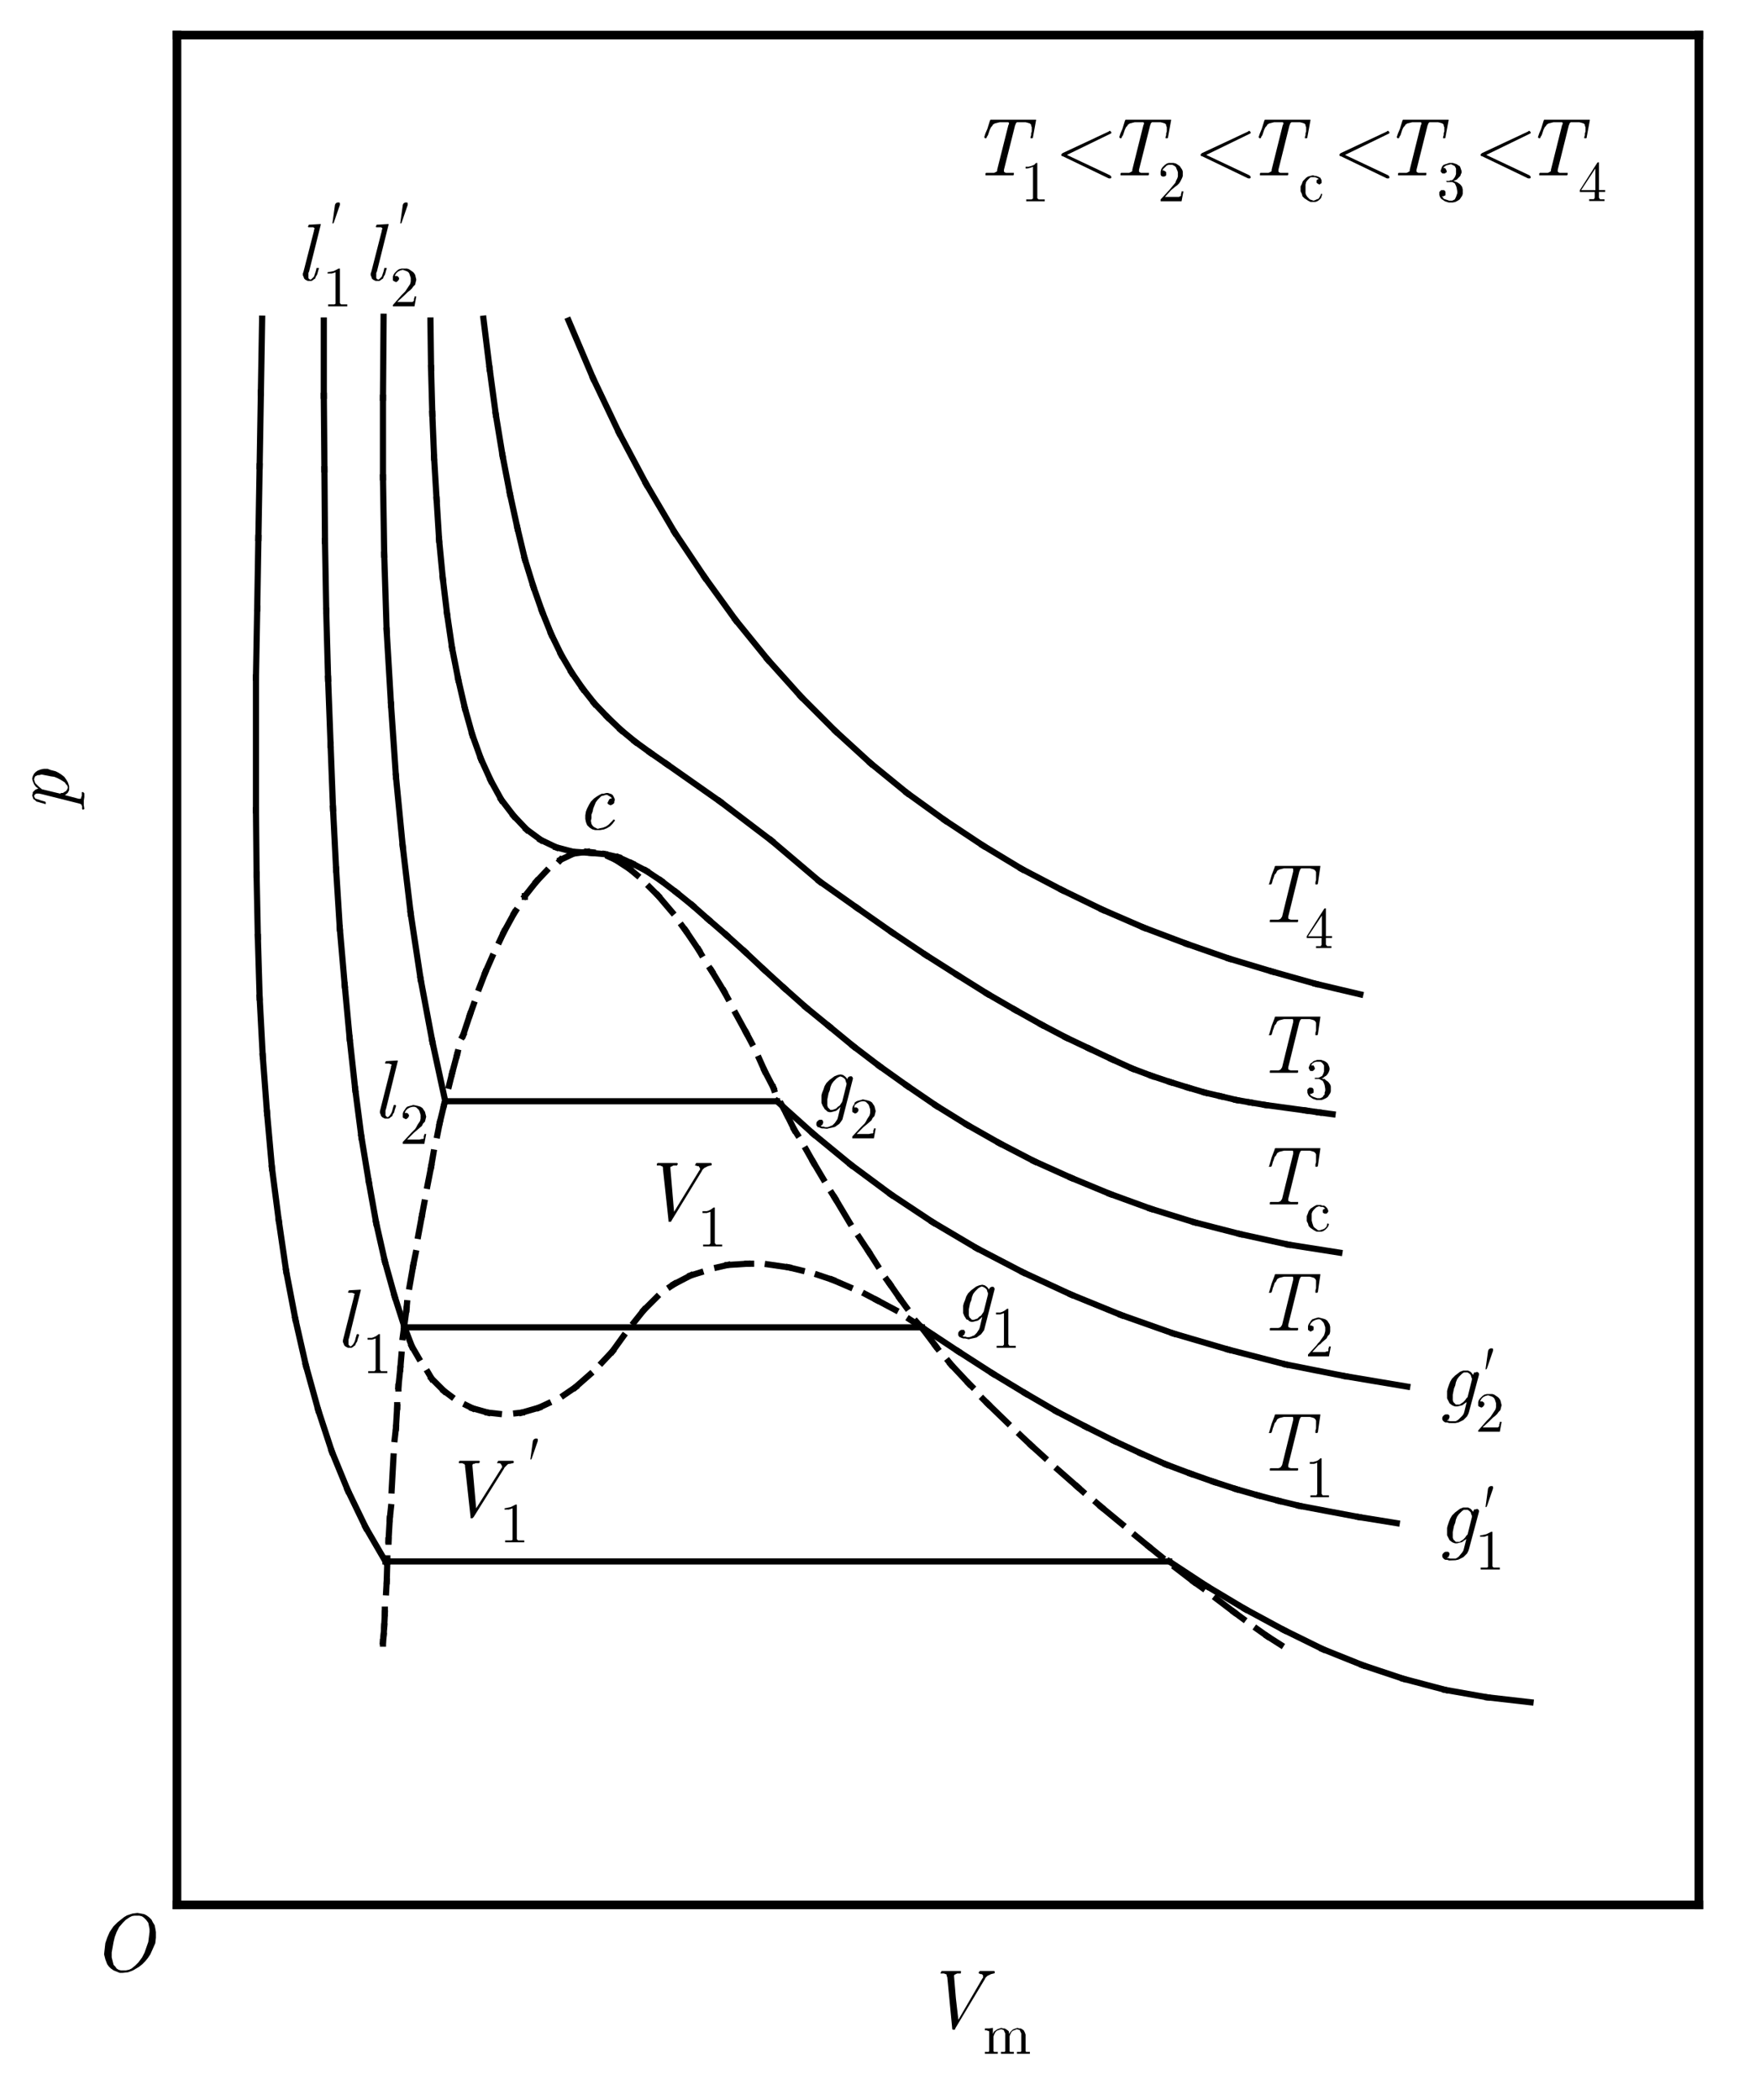 <svg id="图层_1" data-name="图层 1" xmlns="http://www.w3.org/2000/svg" xmlns:xlink="http://www.w3.org/1999/xlink" viewBox="0 0 254 303"><defs><style>.cls-1,.cls-3,.cls-4,.cls-5{fill:none;}.cls-2{clip-path:url(#clip-path);}.cls-3,.cls-4,.cls-5{stroke:#000;stroke-linecap:square;stroke-miterlimit:10;}.cls-3{stroke-width:1.25px;}.cls-4{stroke-width:0.89px;}.cls-5{stroke-width:0;}</style><clipPath id="clip-path"><rect class="cls-1" y="4.44" width="246.96" height="294"/></clipPath></defs><g class="cls-2"><line class="cls-3" x1="245.18" y1="274.82" x2="25.54" y2="274.82"/><line class="cls-3" x1="25.54" y1="274.82" x2="25.54" y2="5.06"/><line class="cls-3" x1="25.54" y1="5.06" x2="245.18" y2="5.06"/><line class="cls-3" x1="245.18" y1="5.06" x2="245.18" y2="274.82"/></g><line class="cls-4" x1="82.05" y1="46.24" x2="85.61" y2="54.61"/><line class="cls-4" x1="85.61" y1="54.61" x2="89.35" y2="62.46"/><line class="cls-4" x1="89.35" y1="62.46" x2="93.27" y2="69.85"/><line class="cls-4" x1="93.27" y1="69.85" x2="97.36" y2="76.8"/><line class="cls-4" x1="97.36" y1="76.8" x2="101.72" y2="83.31"/><line class="cls-4" x1="101.72" y1="83.31" x2="106.17" y2="89.46"/><line class="cls-4" x1="106.17" y1="89.46" x2="110.8" y2="95.16"/><line class="cls-4" x1="110.8" y1="95.16" x2="115.6" y2="100.51"/><line class="cls-4" x1="115.6" y1="100.51" x2="120.59" y2="105.5"/><line class="cls-4" x1="120.59" y1="105.5" x2="125.66" y2="110.13"/><line class="cls-4" x1="125.66" y1="110.13" x2="130.91" y2="114.41"/><line class="cls-4" x1="130.91" y1="114.41" x2="136.34" y2="118.33"/><line class="cls-4" x1="136.34" y1="118.33" x2="141.86" y2="121.99"/><line class="cls-4" x1="141.86" y1="121.99" x2="147.46" y2="125.37"/><line class="cls-4" x1="147.46" y1="125.37" x2="153.25" y2="128.4"/><line class="cls-4" x1="153.25" y1="128.4" x2="159.12" y2="131.25"/><line class="cls-4" x1="159.12" y1="131.25" x2="165.09" y2="133.84"/><line class="cls-4" x1="165.09" y1="133.84" x2="171.23" y2="136.16"/><line class="cls-4" x1="171.23" y1="136.16" x2="177.37" y2="138.3"/><line class="cls-4" x1="177.37" y1="138.3" x2="183.6" y2="140.17"/><line class="cls-4" x1="183.6" y1="140.17" x2="189.92" y2="141.95"/><line class="cls-4" x1="189.92" y1="141.95" x2="196.32" y2="143.46"/><line class="cls-4" x1="69.77" y1="45.97" x2="70.66" y2="53.19"/><line class="cls-4" x1="70.66" y1="53.19" x2="71.55" y2="59.78"/><line class="cls-4" x1="71.55" y1="59.78" x2="72.53" y2="65.75"/><line class="cls-4" x1="72.53" y1="65.75" x2="73.6" y2="71.28"/><line class="cls-4" x1="73.6" y1="71.28" x2="74.67" y2="76.18"/><line class="cls-4" x1="74.67" y1="76.18" x2="75.74" y2="80.64"/><line class="cls-4" x1="75.74" y1="80.64" x2="76.98" y2="84.65"/><line class="cls-4" x1="76.98" y1="84.65" x2="78.23" y2="88.21"/><line class="cls-4" x1="78.23" y1="88.21" x2="79.56" y2="91.51"/><line class="cls-4" x1="79.56" y1="91.51" x2="80.99" y2="94.45"/><line class="cls-4" x1="80.99" y1="94.45" x2="82.5" y2="97.03"/><line class="cls-4" x1="82.5" y1="97.03" x2="84.1" y2="99.35"/><line class="cls-4" x1="84.1" y1="99.35" x2="85.79" y2="101.49"/><line class="cls-4" x1="85.79" y1="101.49" x2="87.66" y2="103.45"/><line class="cls-4" x1="87.66" y1="103.45" x2="89.62" y2="105.32"/><line class="cls-4" x1="89.62" y1="105.32" x2="91.67" y2="107.01"/><line class="cls-4" x1="91.67" y1="107.01" x2="93.89" y2="108.62"/><line class="cls-4" x1="93.89" y1="108.62" x2="96.2" y2="110.22"/><line class="cls-4" x1="96.2" y1="110.22" x2="103.95" y2="115.66"/><line class="cls-4" x1="103.95" y1="115.66" x2="111.33" y2="121.27"/><line class="cls-4" x1="111.33" y1="121.27" x2="118.28" y2="127.16"/><line class="cls-4" x1="118.28" y1="127.16" x2="123.7" y2="130.99"/><line class="cls-4" x1="123.7" y1="130.99" x2="128.78" y2="134.55"/><line class="cls-4" x1="128.78" y1="134.55" x2="133.58" y2="137.76"/><line class="cls-4" x1="133.58" y1="137.76" x2="138.21" y2="140.7"/><line class="cls-4" x1="138.21" y1="140.7" x2="142.48" y2="143.37"/><line class="cls-4" x1="142.48" y1="143.37" x2="146.49" y2="145.69"/><line class="cls-4" x1="146.49" y1="145.69" x2="150.31" y2="147.83"/><line class="cls-4" x1="150.31" y1="147.83" x2="153.87" y2="149.7"/><line class="cls-4" x1="153.87" y1="149.7" x2="157.26" y2="151.31"/><line class="cls-4" x1="157.26" y1="151.31" x2="160.46" y2="152.82"/><line class="cls-4" x1="160.46" y1="152.82" x2="163.4" y2="154.16"/><line class="cls-4" x1="163.4" y1="154.16" x2="166.24" y2="155.23"/><line class="cls-4" x1="166.24" y1="155.23" x2="168.91" y2="156.12"/><line class="cls-4" x1="168.91" y1="156.12" x2="171.49" y2="156.92"/><line class="cls-4" x1="171.49" y1="156.92" x2="173.9" y2="157.63"/><line class="cls-4" x1="173.9" y1="157.63" x2="176.21" y2="158.17"/><line class="cls-4" x1="176.21" y1="158.17" x2="178.44" y2="158.7"/><line class="cls-4" x1="178.44" y1="158.7" x2="180.48" y2="159.06"/><line class="cls-4" x1="180.48" y1="159.06" x2="182.62" y2="159.42"/><line class="cls-4" x1="182.62" y1="159.42" x2="188.49" y2="160.22"/><line class="cls-4" x1="188.49" y1="160.22" x2="190.36" y2="160.49"/><line class="cls-4" x1="190.36" y1="160.49" x2="192.32" y2="160.75"/><line class="cls-4" x1="62.12" y1="46.24" x2="62.21" y2="53.1"/><line class="cls-4" x1="62.21" y1="53.1" x2="62.39" y2="59.69"/><line class="cls-4" x1="62.39" y1="59.69" x2="62.65" y2="66.02"/><line class="cls-4" x1="62.65" y1="66.02" x2="63.01" y2="72.08"/><line class="cls-4" x1="63.01" y1="72.08" x2="63.37" y2="77.87"/><line class="cls-4" x1="63.37" y1="77.87" x2="63.9" y2="83.4"/><line class="cls-4" x1="63.9" y1="83.4" x2="64.52" y2="88.57"/><line class="cls-4" x1="64.52" y1="88.57" x2="65.24" y2="93.47"/><line class="cls-4" x1="65.24" y1="93.47" x2="66.13" y2="98.01"/><line class="cls-4" x1="66.13" y1="98.01" x2="67.1" y2="102.2"/><line class="cls-4" x1="67.1" y1="102.2" x2="68.17" y2="106.03"/><line class="cls-4" x1="68.17" y1="106.03" x2="69.42" y2="109.51"/><line class="cls-4" x1="69.42" y1="109.51" x2="70.84" y2="112.63"/><line class="cls-4" x1="70.84" y1="112.63" x2="72.36" y2="115.39"/><line class="cls-4" x1="72.36" y1="115.39" x2="74.14" y2="117.71"/><line class="cls-4" x1="74.14" y1="117.71" x2="76" y2="119.67"/><line class="cls-4" x1="76" y1="119.67" x2="78.05" y2="121.18"/><line class="cls-4" x1="78.05" y1="121.18" x2="80.28" y2="122.25"/><line class="cls-4" x1="80.28" y1="122.25" x2="82.68" y2="122.88"/><line class="cls-4" x1="82.68" y1="122.88" x2="85.35" y2="123.06"/><line class="cls-4" x1="85.35" y1="123.06" x2="87.31" y2="123.23"/><line class="cls-4" x1="87.31" y1="123.23" x2="89.26" y2="123.68"/><line class="cls-4" x1="89.26" y1="123.68" x2="91.22" y2="124.57"/><line class="cls-4" x1="91.22" y1="124.57" x2="93.27" y2="125.64"/><line class="cls-4" x1="93.27" y1="125.64" x2="95.41" y2="127.07"/><line class="cls-4" x1="95.41" y1="127.07" x2="97.63" y2="128.76"/><line class="cls-4" x1="97.63" y1="128.76" x2="99.94" y2="130.63"/><line class="cls-4" x1="99.94" y1="130.63" x2="102.26" y2="132.68"/><line class="cls-4" x1="102.26" y1="132.68" x2="104.84" y2="134.91"/><line class="cls-4" x1="104.84" y1="134.91" x2="107.51" y2="137.31"/><line class="cls-4" x1="107.51" y1="137.31" x2="110.27" y2="139.9"/><line class="cls-4" x1="110.27" y1="139.9" x2="113.2" y2="142.57"/><line class="cls-4" x1="113.2" y1="142.57" x2="116.32" y2="145.34"/><line class="cls-4" x1="116.32" y1="145.34" x2="119.7" y2="148.1"/><line class="cls-4" x1="119.7" y1="148.1" x2="123.17" y2="150.95"/><line class="cls-4" x1="123.17" y1="150.95" x2="126.91" y2="153.8"/><line class="cls-4" x1="126.91" y1="153.8" x2="130.91" y2="156.65"/><line class="cls-4" x1="130.91" y1="156.65" x2="135.1" y2="159.51"/><line class="cls-4" x1="135.1" y1="159.51" x2="139.55" y2="162.27"/><line class="cls-4" x1="139.55" y1="162.27" x2="144.26" y2="164.94"/><line class="cls-4" x1="144.26" y1="164.94" x2="149.25" y2="167.53"/><line class="cls-4" x1="149.25" y1="167.53" x2="154.59" y2="169.93"/><line class="cls-4" x1="154.59" y1="169.93" x2="160.19" y2="172.25"/><line class="cls-4" x1="160.19" y1="172.25" x2="166.07" y2="174.39"/><line class="cls-4" x1="166.07" y1="174.39" x2="172.39" y2="176.35"/><line class="cls-4" x1="172.39" y1="176.35" x2="178.97" y2="178.04"/><line class="cls-4" x1="178.97" y1="178.04" x2="185.91" y2="179.56"/><line class="cls-4" x1="185.91" y1="179.56" x2="193.3" y2="180.72"/><line class="cls-4" x1="55.36" y1="45.7" x2="55.27" y2="57.38"/><line class="cls-4" x1="55.27" y1="57.38" x2="55.27" y2="68.87"/><line class="cls-4" x1="55.27" y1="68.87" x2="55.45" y2="80.01"/><line class="cls-4" x1="55.45" y1="80.01" x2="55.8" y2="90.97"/><line class="cls-4" x1="55.8" y1="90.97" x2="56.43" y2="101.67"/><line class="cls-4" x1="56.43" y1="101.67" x2="57.14" y2="112.01"/><line class="cls-4" x1="57.14" y1="112.01" x2="58.12" y2="122.08"/><line class="cls-4" x1="58.12" y1="122.08" x2="59.27" y2="131.79"/><line class="cls-4" x1="59.27" y1="131.79" x2="60.7" y2="141.24"/><line class="cls-4" x1="60.7" y1="141.24" x2="62.39" y2="150.24"/><line class="cls-4" x1="62.39" y1="150.24" x2="64.26" y2="158.88"/><line class="cls-4" x1="64.26" y1="158.88" x2="112.14" y2="158.88"/><line class="cls-4" x1="112.14" y1="158.88" x2="117.39" y2="163.6"/><line class="cls-4" x1="117.39" y1="163.6" x2="122.82" y2="168.06"/><line class="cls-4" x1="122.82" y1="168.06" x2="128.6" y2="172.34"/><line class="cls-4" x1="128.6" y1="172.34" x2="134.65" y2="176.35"/><line class="cls-4" x1="134.65" y1="176.35" x2="140.97" y2="180.09"/><line class="cls-4" x1="140.97" y1="180.09" x2="147.65" y2="183.57"/><line class="cls-4" x1="147.65" y1="183.57" x2="154.59" y2="186.78"/><line class="cls-4" x1="154.59" y1="186.78" x2="161.8" y2="189.72"/><line class="cls-4" x1="161.8" y1="189.72" x2="169.36" y2="192.39"/><line class="cls-4" x1="169.36" y1="192.39" x2="177.28" y2="194.71"/><line class="cls-4" x1="177.28" y1="194.71" x2="185.56" y2="196.85"/><line class="cls-4" x1="185.56" y1="196.85" x2="194.1" y2="198.54"/><line class="cls-4" x1="194.1" y1="198.54" x2="203.09" y2="200.05"/><line class="cls-4" x1="46.73" y1="46.24" x2="46.73" y2="57.11"/><line class="cls-4" x1="46.73" y1="57.11" x2="46.82" y2="67.71"/><line class="cls-4" x1="46.82" y1="67.71" x2="46.9" y2="78.05"/><line class="cls-4" x1="46.9" y1="78.05" x2="47.08" y2="88.12"/><line class="cls-4" x1="47.08" y1="88.12" x2="47.35" y2="97.92"/><line class="cls-4" x1="47.35" y1="97.92" x2="47.71" y2="107.46"/><line class="cls-4" x1="47.71" y1="107.46" x2="48.06" y2="116.64"/><line class="cls-4" x1="48.06" y1="116.64" x2="48.51" y2="125.46"/><line class="cls-4" x1="48.51" y1="125.46" x2="49.04" y2="133.93"/><line class="cls-4" x1="49.04" y1="133.93" x2="49.75" y2="142.13"/><line class="cls-4" x1="49.75" y1="142.13" x2="50.46" y2="149.79"/><line class="cls-4" x1="50.46" y1="149.79" x2="51.27" y2="157.19"/><line class="cls-4" x1="51.27" y1="157.19" x2="52.16" y2="164.05"/><line class="cls-4" x1="52.16" y1="164.05" x2="53.22" y2="170.47"/><line class="cls-4" x1="53.22" y1="170.47" x2="54.29" y2="176.44"/><line class="cls-4" x1="54.29" y1="176.44" x2="55.54" y2="181.96"/><line class="cls-4" x1="55.54" y1="181.96" x2="56.96" y2="187.04"/><line class="cls-4" x1="56.96" y1="187.04" x2="58.39" y2="191.5"/><line class="cls-4" x1="58.39" y1="191.5" x2="133.05" y2="191.5"/><line class="cls-4" x1="133.05" y1="191.5" x2="138.3" y2="194.97"/><line class="cls-4" x1="138.3" y1="194.97" x2="143.29" y2="198.18"/><line class="cls-4" x1="143.29" y1="198.18" x2="148" y2="201.03"/><line class="cls-4" x1="148" y1="201.03" x2="152.45" y2="203.62"/><line class="cls-4" x1="152.45" y1="203.62" x2="156.72" y2="205.85"/><line class="cls-4" x1="156.72" y1="205.85" x2="160.82" y2="207.9"/><line class="cls-4" x1="160.82" y1="207.9" x2="164.65" y2="209.68"/><line class="cls-4" x1="164.65" y1="209.68" x2="168.29" y2="211.28"/><line class="cls-4" x1="168.29" y1="211.28" x2="171.85" y2="212.62"/><line class="cls-4" x1="171.85" y1="212.62" x2="175.15" y2="213.78"/><line class="cls-4" x1="175.15" y1="213.78" x2="178.44" y2="214.85"/><line class="cls-4" x1="178.44" y1="214.85" x2="181.55" y2="215.74"/><line class="cls-4" x1="181.55" y1="215.74" x2="184.58" y2="216.54"/><line class="cls-4" x1="184.58" y1="216.54" x2="187.52" y2="217.25"/><line class="cls-4" x1="187.52" y1="217.25" x2="196.06" y2="218.86"/><line class="cls-4" x1="196.06" y1="218.86" x2="201.58" y2="219.75"/><line class="cls-4" x1="37.83" y1="45.97" x2="37.65" y2="56.66"/><line class="cls-4" x1="37.65" y1="56.66" x2="37.47" y2="67.27"/><line class="cls-4" x1="37.47" y1="67.27" x2="37.29" y2="77.61"/><line class="cls-4" x1="37.29" y1="77.61" x2="37.12" y2="87.77"/><line class="cls-4" x1="37.12" y1="87.77" x2="36.94" y2="97.75"/><line class="cls-4" x1="36.94" y1="97.75" x2="36.94" y2="116.91"/><line class="cls-4" x1="36.94" y1="116.91" x2="37.03" y2="126.18"/><line class="cls-4" x1="37.03" y1="126.18" x2="37.21" y2="135.18"/><line class="cls-4" x1="37.21" y1="135.18" x2="37.47" y2="143.91"/><line class="cls-4" x1="37.47" y1="143.91" x2="37.92" y2="152.38"/><line class="cls-4" x1="37.92" y1="152.38" x2="38.54" y2="160.57"/><line class="cls-4" x1="38.54" y1="160.57" x2="39.25" y2="168.51"/><line class="cls-4" x1="39.25" y1="168.51" x2="40.23" y2="176.08"/><line class="cls-4" x1="40.23" y1="176.08" x2="41.3" y2="183.39"/><line class="cls-4" x1="41.3" y1="183.39" x2="42.63" y2="190.34"/><line class="cls-4" x1="42.63" y1="190.34" x2="44.15" y2="197.02"/><line class="cls-4" x1="44.15" y1="197.02" x2="45.93" y2="203.44"/><line class="cls-4" x1="45.93" y1="203.44" x2="47.89" y2="209.41"/><line class="cls-4" x1="47.89" y1="209.41" x2="50.2" y2="215.03"/><line class="cls-4" x1="50.2" y1="215.03" x2="52.78" y2="220.37"/><line class="cls-4" x1="52.78" y1="220.37" x2="55.63" y2="225.27"/><line class="cls-4" x1="55.63" y1="225.27" x2="168.74" y2="225.27"/><line class="cls-4" x1="168.74" y1="225.27" x2="174.17" y2="228.84"/><line class="cls-4" x1="174.17" y1="228.84" x2="179.69" y2="232.14"/><line class="cls-4" x1="179.69" y1="232.14" x2="185.29" y2="235.17"/><line class="cls-4" x1="185.29" y1="235.17" x2="190.9" y2="237.93"/><line class="cls-4" x1="190.9" y1="237.93" x2="196.68" y2="240.25"/><line class="cls-4" x1="196.68" y1="240.25" x2="202.56" y2="242.21"/><line class="cls-4" x1="202.56" y1="242.21" x2="208.61" y2="243.81"/><line class="cls-4" x1="208.61" y1="243.81" x2="214.66" y2="244.88"/><line class="cls-4" x1="214.66" y1="244.88" x2="220.89" y2="245.59"/><line class="cls-4" x1="58.39" y1="191.5" x2="59.45" y2="194.26"/><line class="cls-4" x1="59.45" y1="194.26" x2="60.43" y2="195.95"/><line class="cls-4" x1="61.77" y1="198" x2="62.3" y2="198.9"/><line class="cls-4" x1="62.3" y1="198.9" x2="64.08" y2="200.68"/><line class="cls-4" x1="64.08" y1="200.68" x2="65.15" y2="201.48"/><line class="cls-4" x1="67.29" y1="202.73" x2="68.18" y2="203.17"/><line class="cls-4" x1="68.18" y1="203.17" x2="70.4" y2="203.8"/><line class="cls-4" x1="70.4" y1="203.8" x2="72" y2="203.98"/><line class="cls-4" x1="74.5" y1="203.89" x2="75.3" y2="203.8"/><line class="cls-4" x1="75.3" y1="203.8" x2="77.79" y2="203.08"/><line class="cls-4" x1="77.79" y1="203.08" x2="79.12" y2="202.46"/><line class="cls-4" x1="81.35" y1="201.3" x2="83.04" y2="200.14"/><line class="cls-4" x1="83.04" y1="200.14" x2="85.17" y2="198.27"/><line class="cls-4" x1="86.87" y1="196.58" x2="88.38" y2="194.97"/><line class="cls-4" x1="88.38" y1="194.97" x2="89.98" y2="192.75"/><line class="cls-4" x1="91.49" y1="190.79" x2="92.92" y2="189"/><line class="cls-4" x1="92.92" y1="189" x2="94.79" y2="187.13"/><line class="cls-4" x1="96.74" y1="185.62" x2="97.28" y2="185.26"/><line class="cls-4" x1="97.28" y1="185.26" x2="99.68" y2="184.01"/><line class="cls-4" x1="99.68" y1="184.01" x2="101.1" y2="183.57"/><line class="cls-4" x1="103.51" y1="182.85" x2="105.02" y2="182.5"/><line class="cls-4" x1="105.02" y1="182.5" x2="107.87" y2="182.32"/><line class="cls-4" x1="107.87" y1="182.32" x2="108.4" y2="182.32"/><line class="cls-4" x1="110.81" y1="182.41" x2="113.83" y2="182.85"/><line class="cls-4" x1="113.83" y1="182.85" x2="115.7" y2="183.3"/><line class="cls-4" x1="118.01" y1="183.92" x2="120.15" y2="184.64"/><line class="cls-4" x1="120.15" y1="184.64" x2="122.64" y2="185.71"/><line class="cls-4" x1="124.87" y1="186.69" x2="126.56" y2="187.58"/><line class="cls-4" x1="126.56" y1="187.58" x2="129.23" y2="189"/><line class="cls-4" x1="131.27" y1="190.34" x2="133.05" y2="191.5"/><line class="cls-4" x1="55.27" y1="237.13" x2="55.27" y2="236.86"/><line class="cls-4" x1="55.27" y1="236.86" x2="55.36" y2="235.97"/><line class="cls-4" x1="55.36" y1="235.97" x2="55.45" y2="234.63"/><line class="cls-4" x1="55.45" y1="234.63" x2="55.54" y2="232.76"/><line class="cls-4" x1="55.54" y1="232.76" x2="55.54" y2="232.23"/><line class="cls-4" x1="55.72" y1="229.73" x2="55.81" y2="228.13"/><line class="cls-4" x1="55.81" y1="228.13" x2="55.9" y2="225.27"/><line class="cls-4" x1="55.9" y1="225.27" x2="55.9" y2="224.83"/><line class="cls-4" x1="56.07" y1="222.42" x2="56.07" y2="222.24"/><line class="cls-4" x1="56.07" y1="222.24" x2="56.25" y2="219.13"/><line class="cls-4" x1="56.25" y1="219.13" x2="56.43" y2="217.43"/><line class="cls-4" x1="56.52" y1="215.03" x2="56.79" y2="210.12"/><line class="cls-4" x1="56.96" y1="207.63" x2="57.14" y2="206.02"/><line class="cls-4" x1="57.14" y1="206.02" x2="57.32" y2="202.99"/><line class="cls-4" x1="57.32" y1="202.99" x2="57.32" y2="202.73"/><line class="cls-4" x1="57.5" y1="200.32" x2="57.5" y2="200.05"/><line class="cls-4" x1="57.5" y1="200.05" x2="57.77" y2="197.47"/><line class="cls-4" x1="57.77" y1="197.47" x2="57.94" y2="195.42"/><line class="cls-4" x1="58.12" y1="192.92" x2="58.3" y2="191.59"/><line class="cls-4" x1="58.3" y1="191.59" x2="58.66" y2="188.91"/><line class="cls-4" x1="58.66" y1="188.91" x2="58.74" y2="188.02"/><line class="cls-4" x1="59.1" y1="185.62" x2="59.63" y2="182.59"/><line class="cls-4" x1="59.63" y1="182.59" x2="59.99" y2="180.8"/><line class="cls-4" x1="60.35" y1="178.31" x2="60.88" y2="175.46"/><line class="cls-4" x1="60.88" y1="175.46" x2="61.24" y2="173.5"/><line class="cls-4" x1="61.68" y1="171.09" x2="62.22" y2="168.33"/><line class="cls-4" x1="62.22" y1="168.33" x2="62.57" y2="166.28"/><line class="cls-4" x1="63.11" y1="163.78" x2="63.46" y2="162"/><line class="cls-4" x1="63.46" y1="162" x2="64.08" y2="159.42"/><line class="cls-4" x1="64.08" y1="159.42" x2="64.17" y2="159.06"/><line class="cls-4" x1="64.8" y1="156.65" x2="65.24" y2="154.87"/><line class="cls-4" x1="65.24" y1="154.87" x2="65.95" y2="152.2"/><line class="cls-4" x1="65.95" y1="152.2" x2="66.04" y2="151.84"/><line class="cls-4" x1="66.75" y1="149.52" x2="66.84" y2="149.35"/><line class="cls-4" x1="66.84" y1="149.35" x2="67.82" y2="146.4"/><line class="cls-4" x1="67.82" y1="146.4" x2="68.36" y2="144.89"/><line class="cls-4" x1="69.16" y1="142.57" x2="70.05" y2="140.26"/><line class="cls-4" x1="70.05" y1="140.26" x2="71.03" y2="138.03"/><line class="cls-4" x1="72.09" y1="135.8" x2="72.72" y2="134.46"/><line class="cls-4" x1="72.72" y1="134.46" x2="74.23" y2="131.7"/><line class="cls-4" x1="74.23" y1="131.7" x2="74.41" y2="131.43"/><line class="cls-4" x1="75.74" y1="129.38" x2="75.74" y2="129.29"/><line class="cls-4" x1="75.74" y1="129.29" x2="77.43" y2="127.16"/><line class="cls-4" x1="77.43" y1="127.16" x2="78.86" y2="125.64"/><line class="cls-4" x1="80.82" y1="124.13" x2="80.9" y2="124.04"/><line class="cls-4" x1="80.9" y1="124.04" x2="82.77" y2="123.15"/><line class="cls-4" x1="82.77" y1="123.15" x2="84.73" y2="122.88"/><line class="cls-4" x1="84.73" y1="122.88" x2="85.53" y2="122.97"/><line class="cls-4" x1="87.85" y1="123.59" x2="88.83" y2="124.04"/><line class="cls-4" x1="88.83" y1="124.04" x2="90.87" y2="125.37"/><line class="cls-4" x1="90.87" y1="125.37" x2="91.94" y2="126.26"/><line class="cls-4" x1="93.72" y1="127.96" x2="94.97" y2="129.21"/><line class="cls-4" x1="94.97" y1="129.21" x2="97.01" y2="131.61"/><line class="cls-4" x1="98.44" y1="133.57" x2="98.97" y2="134.28"/><line class="cls-4" x1="98.97" y1="134.28" x2="100.84" y2="137.05"/><line class="cls-4" x1="100.84" y1="137.05" x2="101.2" y2="137.67"/><line class="cls-4" x1="102.53" y1="139.81" x2="102.71" y2="140.08"/><line class="cls-4" x1="102.71" y1="140.08" x2="104.49" y2="143.02"/><line class="cls-4" x1="104.49" y1="143.02" x2="105.02" y2="144"/><line class="cls-4" x1="106.18" y1="146.23" x2="107.69" y2="148.99"/><line class="cls-4" x1="107.69" y1="148.99" x2="108.49" y2="150.5"/><line class="cls-4" x1="109.56" y1="152.73" x2="110.36" y2="154.51"/><line class="cls-4" x1="110.36" y1="154.51" x2="111.61" y2="156.92"/><line class="cls-4" x1="111.61" y1="156.92" x2="111.7" y2="157.19"/><line class="cls-4" x1="112.77" y1="159.33" x2="113.57" y2="160.84"/><line class="cls-4" x1="113.57" y1="160.84" x2="114.63" y2="162.98"/><line class="cls-4" x1="114.63" y1="162.98" x2="115.08" y2="163.69"/><line class="cls-4" x1="116.33" y1="165.83" x2="117.39" y2="167.7"/><line class="cls-4" x1="117.39" y1="167.7" x2="118.82" y2="170.11"/><line class="cls-4" x1="120.06" y1="172.16" x2="120.51" y2="172.87"/><line class="cls-4" x1="120.51" y1="172.87" x2="122.64" y2="176.44"/><line class="cls-4" x1="123.98" y1="178.49" x2="125.4" y2="180.63"/><line class="cls-4" x1="125.4" y1="180.63" x2="126.65" y2="182.59"/><line class="cls-4" x1="127.98" y1="184.64" x2="128.43" y2="185.26"/><line class="cls-4" x1="128.43" y1="185.26" x2="129.85" y2="187.31"/><line class="cls-4" x1="129.85" y1="187.31" x2="130.83" y2="188.65"/><line class="cls-4" x1="132.26" y1="190.7" x2="133.06" y2="191.59"/><line class="cls-4" x1="133.06" y1="191.59" x2="135.01" y2="194.17"/><line class="cls-4" x1="135.01" y1="194.17" x2="135.28" y2="194.53"/><line class="cls-4" x1="136.88" y1="196.4" x2="137.24" y2="196.85"/><line class="cls-4" x1="137.24" y1="196.85" x2="139.82" y2="199.61"/><line class="cls-4" x1="139.82" y1="199.61" x2="140.27" y2="200.05"/><line class="cls-4" x1="141.87" y1="201.84" x2="142.58" y2="202.55"/><line class="cls-4" x1="142.58" y1="202.55" x2="145.43" y2="205.31"/><line class="cls-4" x1="147.21" y1="207.01" x2="148.81" y2="208.52"/><line class="cls-4" x1="148.81" y1="208.52" x2="150.77" y2="210.3"/><line class="cls-4" x1="152.64" y1="212" x2="155.48" y2="214.49"/><line class="cls-4" x1="155.48" y1="214.49" x2="156.28" y2="215.2"/><line class="cls-4" x1="158.24" y1="216.81" x2="158.95" y2="217.43"/><line class="cls-4" x1="158.95" y1="217.43" x2="161.98" y2="219.93"/><line class="cls-4" x1="163.85" y1="221.53" x2="165.81" y2="223.14"/><line class="cls-4" x1="165.81" y1="223.14" x2="167.68" y2="224.65"/><line class="cls-4" x1="169.63" y1="226.17" x2="172.3" y2="228.22"/><line class="cls-4" x1="172.3" y1="228.22" x2="173.55" y2="229.11"/><line class="cls-4" x1="175.51" y1="230.62" x2="178.09" y2="232.58"/><line class="cls-4" x1="178.09" y1="232.58" x2="179.42" y2="233.56"/><line class="cls-4" x1="181.38" y1="234.99" x2="182.89" y2="236.06"/><line class="cls-4" x1="182.89" y1="236.06" x2="184.85" y2="237.31"/><polygon points="148.1 29.04 148.1 28.77 148.9 28.77 148.99 28.68 149.08 28.68 149.08 24.05 148.9 24.14 148.63 24.22 148.28 24.31 148.01 24.31 148.01 24.05 148.45 24.05 148.81 23.96 149.25 23.78 149.52 23.51 149.7 23.51 149.7 28.59 149.88 28.77 150.77 28.77 150.77 29.04 148.1 29.04"/><polygon class="cls-5" points="149.52 23.51 149.7 23.51 149.7 28.59 149.88 28.77 150.77 28.77 150.77 29.04 148.1 29.04 148.1 28.77 148.9 28.77 148.99 28.68 149.08 28.68 149.08 24.05 148.9 24.14 148.63 24.22 148.28 24.31 148.01 24.31 148.01 24.05 148.45 24.05 148.81 23.96 149.25 23.78 149.52 23.51"/><polygon points="167.5 29.04 167.5 28.77 168.74 27.43 169.63 26.36 169.72 26.1 169.9 25.74 169.99 25.47 169.99 24.85 169.9 24.58 169.81 24.4 169.72 24.14 169.54 23.96 169.19 23.78 168.66 23.78 168.39 23.87 167.85 24.4 167.76 24.67 167.85 24.58 167.94 24.58 168.03 24.67 168.12 24.67 168.3 24.85 168.3 25.29 168.21 25.38 168.03 25.47 167.76 25.47 167.59 25.38 167.5 25.2 167.5 24.76 167.59 24.4 167.76 24.14 168.12 23.78 168.39 23.6 168.66 23.51 169.37 23.51 169.72 23.6 170.26 23.96 170.61 24.49 170.7 24.76 170.7 25.38 170.61 25.65 170.35 26.18 170.17 26.45 169.9 26.72 169.54 26.99 169.01 27.43 168.12 28.41 170.17 28.41 170.26 28.32 170.35 28.32 170.44 28.23 170.44 27.97 170.52 27.79 170.52 27.61 170.79 27.61 170.52 29.04 167.5 29.04"/><polygon class="cls-5" points="168.66 23.51 169.37 23.51 169.72 23.6 170.26 23.96 170.61 24.49 170.7 24.76 170.7 25.38 170.61 25.65 170.35 26.18 170.17 26.45 169.9 26.72 169.54 26.99 169.01 27.43 168.12 28.41 170.17 28.41 170.26 28.32 170.35 28.32 170.44 28.23 170.44 27.97 170.52 27.79 170.52 27.61 170.79 27.61 170.52 29.04 167.5 29.04 167.5 28.77 168.74 27.43 169.63 26.36 169.72 26.1 169.9 25.74 169.99 25.47 169.99 24.85 169.9 24.58 169.81 24.4 169.72 24.14 169.54 23.96 169.19 23.78 168.66 23.78 168.39 23.87 167.85 24.4 167.76 24.67 167.85 24.58 167.94 24.58 168.03 24.67 168.12 24.67 168.3 24.85 168.3 25.29 168.21 25.38 168.03 25.47 167.76 25.47 167.59 25.38 167.5 25.2 167.5 24.76 167.59 24.4 167.76 24.14 168.12 23.78 168.39 23.6 168.66 23.51"/><polygon points="189.12 29.13 188.77 28.95 188.23 28.59 187.97 28.32 187.88 27.97 187.7 27.61 187.7 26.9 187.88 26.54 187.97 26.27 188.06 26.1 188.5 25.65 188.77 25.47 189.48 25.29 189.75 25.38 189.93 25.38 190.19 25.47 190.55 25.65 190.73 26.01 190.73 26.45 190.64 26.45 190.55 26.54 190.37 26.63 190.28 26.54 190.1 26.45 190.01 26.36 190.01 26.01 190.1 25.92 190.28 25.83 190.37 25.83 190.01 25.65 189.75 25.56 189.21 25.56 189.03 25.65 188.68 26.01 188.5 26.27 188.41 26.63 188.41 27.88 188.5 28.14 188.68 28.41 189.03 28.77 189.57 28.95 189.84 28.86 190.01 28.77 190.28 28.68 190.46 28.41 190.64 28.06 190.64 27.97 190.81 27.97 190.81 28.06 190.64 28.59 190.37 28.86 190.1 29.04 189.84 29.13 189.12 29.13"/><polygon class="cls-5" points="189.48 25.29 189.75 25.38 189.93 25.38 190.19 25.47 190.55 25.65 190.73 26.01 190.73 26.45 190.64 26.45 190.55 26.54 190.37 26.63 190.28 26.54 190.1 26.45 190.01 26.36 190.01 26.01 190.1 25.92 190.28 25.83 190.37 25.83 190.01 25.65 189.75 25.56 189.21 25.56 189.03 25.65 188.68 26.01 188.5 26.27 188.41 26.63 188.41 27.88 188.5 28.14 188.68 28.41 189.03 28.77 189.57 28.95 189.84 28.86 190.01 28.77 190.28 28.68 190.46 28.41 190.64 28.06 190.64 27.97 190.81 27.97 190.81 28.06 190.64 28.59 190.37 28.86 190.1 29.04 189.84 29.13 189.12 29.13 188.77 28.95 188.23 28.59 187.97 28.32 187.88 27.97 187.7 27.61 187.7 26.9 187.88 26.54 187.97 26.27 188.06 26.1 188.5 25.65 188.77 25.47 189.48 25.29"/><polygon points="209.06 29.21 208.53 29.04 207.99 28.68 207.81 28.41 207.72 28.14 207.72 27.7 207.99 27.43 208.35 27.43 208.53 27.52 208.61 27.7 208.61 28.14 208.53 28.23 208.44 28.23 208.35 28.32 208.08 28.32 208.26 28.5 208.35 28.68 209.15 28.95 209.59 28.95 209.95 28.77 210.13 28.41 210.31 27.88 210.31 27.61 210.22 27.08 210.13 26.81 209.95 26.45 209.59 26.27 208.79 26.27 208.79 26.18 208.7 26.18 208.7 26.1 209.15 26.1 209.33 26.01 209.5 26.01 209.68 25.92 209.95 25.56 210.04 25.38 210.13 25.11 210.13 24.31 209.95 23.96 209.41 23.69 208.7 23.87 208.44 24.05 208.26 24.22 208.44 24.22 208.61 24.31 208.79 24.67 208.79 24.85 208.61 24.94 208.53 25.03 208.17 25.03 207.99 24.85 207.9 24.67 208.08 24.14 208.17 23.96 208.35 23.78 209.15 23.51 209.68 23.51 210.22 23.69 210.48 23.87 210.66 23.96 210.75 24.14 210.93 24.67 210.93 24.94 210.84 25.11 210.75 25.38 210.22 25.92 209.77 26.1 210.22 26.27 210.39 26.36 210.66 26.54 210.84 26.72 211.02 26.99 211.1 27.34 211.1 27.97 211.02 28.23 210.66 28.77 210.39 28.95 210.04 29.13 209.68 29.21 209.06 29.21"/><polygon class="cls-5" points="209.15 23.51 209.68 23.51 210.22 23.69 210.48 23.87 210.66 23.96 210.75 24.14 210.93 24.67 210.93 24.94 210.84 25.11 210.75 25.38 210.22 25.92 209.77 26.1 210.22 26.27 210.39 26.36 210.66 26.54 210.84 26.72 211.02 26.99 211.11 27.34 211.11 27.97 211.02 28.23 210.66 28.77 210.39 28.95 210.04 29.13 209.68 29.21 209.06 29.21 208.53 29.04 207.99 28.68 207.81 28.41 207.72 28.14 207.72 27.7 207.99 27.43 208.35 27.43 208.53 27.52 208.61 27.7 208.61 28.14 208.53 28.23 208.44 28.23 208.35 28.32 208.08 28.32 208.26 28.5 208.35 28.68 209.15 28.95 209.59 28.95 209.95 28.77 210.13 28.41 210.31 27.88 210.31 27.61 210.22 27.08 210.13 26.81 209.95 26.45 209.59 26.27 208.79 26.27 208.79 26.18 208.7 26.18 208.7 26.1 209.15 26.1 209.33 26.01 209.5 26.01 209.68 25.92 209.95 25.56 210.04 25.38 210.13 25.11 210.13 24.31 209.95 23.96 209.41 23.69 208.7 23.87 208.44 24.05 208.26 24.22 208.44 24.22 208.61 24.31 208.79 24.67 208.79 24.85 208.61 24.94 208.53 25.03 208.17 25.03 207.99 24.85 207.9 24.67 208.08 24.14 208.17 23.96 208.35 23.78 209.15 23.51"/><path d="M228.19,27.43h2.05V24.31ZM229.35,29v-.27h.71v-.09l.09-.09V27.7H228v-.27l2.5-3.92.09-.09h.17v4h.89v.27h-.89v.89h.09v.09l.09.09h.62V29Z"/><path class="cls-5" d="M230.6,23.42h.17v4h.89v.27h-.89v.89h.09v.09l.09.09h.62V29h-2.22v-.27h.71v-.09l.09-.09V27.7H228v-.27l2.5-3.92Zm-.36.89-2.05,3.12h2.05Z"/><polygon points="142.22 25.29 142.22 25.03 142.31 24.94 143.47 24.94 143.83 24.76 143.91 24.67 143.91 24.49 145.52 18.07 145.61 17.9 145.61 17.72 145.52 17.63 144.27 17.63 143.56 17.81 143.29 17.99 143.2 18.16 143.03 18.34 142.85 18.7 142.58 19.5 142.4 19.77 142.4 19.86 142.31 19.95 142.13 19.95 142.13 19.86 142.05 19.86 142.05 19.77 142.22 19.23 142.49 18.61 142.85 17.45 142.94 17.27 149.52 17.27 149.52 17.36 149.08 19.77 149.08 19.86 148.99 19.95 148.72 19.95 148.72 19.77 148.81 19.5 148.81 19.23 148.9 18.97 148.9 18.34 148.81 18.16 148.81 17.99 148.63 17.81 148.36 17.72 148.01 17.63 146.76 17.63 146.59 17.81 146.59 17.9 146.5 18.07 144.89 24.49 144.89 24.76 144.98 24.85 145.16 24.94 146.32 24.94 146.32 25.2 146.23 25.29 142.22 25.29"/><polygon class="cls-5" points="142.94 17.27 149.52 17.27 149.52 17.36 149.08 19.77 149.08 19.86 148.99 19.95 148.72 19.95 148.72 19.77 148.81 19.5 148.81 19.23 148.9 18.97 148.9 18.34 148.81 18.16 148.81 17.99 148.63 17.81 148.36 17.72 148.01 17.63 146.76 17.63 146.59 17.81 146.59 17.9 146.5 18.07 144.89 24.49 144.89 24.76 144.98 24.85 145.16 24.94 146.32 24.94 146.32 25.2 146.23 25.29 142.22 25.29 142.22 25.03 142.31 24.94 143.47 24.94 143.83 24.76 143.91 24.67 143.91 24.49 145.52 18.07 145.61 17.9 145.61 17.72 145.52 17.63 144.27 17.63 143.56 17.81 143.29 17.99 143.2 18.16 143.03 18.34 142.85 18.7 142.58 19.5 142.4 19.77 142.4 19.86 142.31 19.95 142.13 19.95 142.13 19.86 142.05 19.86 142.05 19.77 142.22 19.23 142.49 18.61 142.85 17.45 142.94 17.27"/><polygon points="161.71 25.29 161.71 25.03 161.8 24.94 162.96 24.94 163.32 24.76 163.41 24.67 163.41 24.49 165.01 18.07 165.09 17.9 165.09 17.72 165.01 17.63 163.76 17.63 163.05 17.81 162.78 17.99 162.69 18.16 162.51 18.34 162.34 18.7 162.07 19.5 161.89 19.77 161.89 19.86 161.8 19.95 161.63 19.95 161.63 19.86 161.54 19.86 161.54 19.77 161.71 19.23 161.98 18.61 162.34 17.45 162.43 17.27 169.01 17.27 169.01 17.36 168.57 19.77 168.57 19.86 168.48 19.95 168.21 19.95 168.21 19.77 168.3 19.5 168.3 19.23 168.39 18.97 168.39 18.34 168.3 18.16 168.3 17.99 168.12 17.81 167.85 17.72 167.5 17.63 166.25 17.63 166.07 17.81 166.07 17.9 165.99 18.07 164.38 24.49 164.38 24.76 164.47 24.85 164.65 24.94 165.81 24.94 165.81 25.2 165.72 25.29 161.71 25.29"/><polygon class="cls-5" points="162.43 17.27 169.01 17.27 169.01 17.36 168.57 19.77 168.57 19.86 168.48 19.95 168.21 19.95 168.21 19.77 168.3 19.5 168.3 19.23 168.39 18.97 168.39 18.34 168.3 18.16 168.3 17.99 168.12 17.81 167.85 17.72 167.5 17.63 166.25 17.63 166.07 17.81 166.07 17.9 165.99 18.07 164.38 24.49 164.38 24.76 164.47 24.85 164.65 24.94 165.81 24.94 165.81 25.2 165.72 25.29 161.71 25.29 161.71 25.03 161.8 24.94 162.96 24.94 163.32 24.76 163.41 24.67 163.41 24.49 165.01 18.07 165.09 17.9 165.09 17.72 165.01 17.63 163.76 17.63 163.05 17.81 162.78 17.99 162.69 18.16 162.51 18.34 162.34 18.7 162.07 19.5 161.89 19.77 161.89 19.86 161.8 19.95 161.63 19.95 161.63 19.86 161.54 19.86 161.54 19.77 161.71 19.23 161.98 18.61 162.34 17.45 162.43 17.27"/><polygon points="181.83 25.29 181.83 25.03 181.91 24.94 183.07 24.94 183.43 24.76 183.52 24.67 183.52 24.49 185.12 18.07 185.21 17.9 185.21 17.72 185.12 17.63 183.87 17.63 183.16 17.81 182.89 17.99 182.81 18.16 182.63 18.34 182.45 18.7 182.18 19.5 182 19.77 182 19.86 181.91 19.95 181.74 19.95 181.74 19.86 181.65 19.86 181.65 19.77 181.83 19.23 182.09 18.61 182.45 17.45 182.54 17.27 189.12 17.27 189.12 17.36 188.68 19.77 188.68 19.86 188.59 19.95 188.32 19.95 188.32 19.77 188.41 19.5 188.41 19.23 188.5 18.97 188.5 18.34 188.41 18.16 188.41 17.99 188.23 17.81 187.97 17.72 187.61 17.63 186.37 17.63 186.19 17.81 186.19 17.9 186.1 18.07 184.5 24.49 184.5 24.76 184.59 24.85 184.76 24.94 185.92 24.94 185.92 25.2 185.83 25.29 181.83 25.29"/><polygon class="cls-5" points="182.54 17.27 189.12 17.27 189.12 17.36 188.68 19.77 188.68 19.86 188.59 19.95 188.32 19.95 188.32 19.77 188.41 19.5 188.41 19.23 188.5 18.97 188.5 18.34 188.41 18.16 188.41 17.99 188.23 17.81 187.97 17.72 187.61 17.63 186.37 17.63 186.19 17.81 186.19 17.9 186.1 18.07 184.5 24.49 184.5 24.76 184.59 24.85 184.76 24.94 185.92 24.94 185.92 25.2 185.83 25.29 181.83 25.29 181.83 25.03 181.91 24.94 183.07 24.94 183.43 24.76 183.52 24.67 183.52 24.49 185.12 18.07 185.21 17.9 185.21 17.72 185.12 17.63 183.87 17.63 183.16 17.81 182.89 17.99 182.81 18.16 182.63 18.34 182.45 18.7 182.18 19.5 182 19.77 182 19.86 181.91 19.95 181.74 19.95 181.74 19.86 181.65 19.86 181.65 19.77 181.83 19.23 182.09 18.61 182.45 17.45 182.54 17.27"/><polygon points="201.76 25.29 201.76 25.03 201.85 24.94 203.01 24.94 203.36 24.76 203.45 24.67 203.45 24.49 205.05 18.07 205.14 17.9 205.14 17.72 205.05 17.63 203.81 17.63 203.1 17.81 202.83 17.99 202.74 18.16 202.56 18.34 202.38 18.7 202.12 19.5 201.94 19.77 201.94 19.86 201.85 19.95 201.67 19.95 201.67 19.86 201.58 19.86 201.58 19.77 201.76 19.23 202.03 18.61 202.38 17.45 202.47 17.27 209.06 17.27 209.06 17.36 208.61 19.77 208.61 19.86 208.53 19.95 208.26 19.95 208.26 19.77 208.35 19.5 208.35 19.23 208.44 18.97 208.44 18.34 208.35 18.16 208.35 17.99 208.17 17.81 207.9 17.72 207.55 17.63 206.3 17.63 206.12 17.81 206.12 17.9 206.03 18.07 204.43 24.49 204.43 24.76 204.52 24.85 204.7 24.94 205.85 24.94 205.85 25.2 205.77 25.29 201.76 25.29"/><polygon class="cls-5" points="202.47 17.27 209.06 17.27 209.06 17.36 208.61 19.77 208.61 19.86 208.53 19.95 208.26 19.95 208.26 19.77 208.35 19.5 208.35 19.23 208.44 18.97 208.44 18.34 208.35 18.16 208.35 17.99 208.17 17.81 207.9 17.72 207.55 17.63 206.3 17.63 206.12 17.81 206.12 17.9 206.03 18.07 204.43 24.49 204.43 24.76 204.52 24.85 204.7 24.94 205.85 24.94 205.85 25.2 205.77 25.29 201.76 25.29 201.76 25.03 201.85 24.94 203.01 24.94 203.36 24.76 203.45 24.67 203.45 24.49 205.05 18.07 205.14 17.9 205.14 17.72 205.05 17.63 203.81 17.63 203.1 17.81 202.83 17.99 202.74 18.16 202.56 18.34 202.38 18.7 202.12 19.5 201.94 19.77 201.94 19.86 201.85 19.95 201.67 19.95 201.67 19.86 201.58 19.86 201.58 19.77 201.76 19.23 202.03 18.61 202.38 17.45 202.47 17.27"/><polygon points="222.14 25.29 222.14 25.03 222.23 24.94 223.39 24.94 223.74 24.76 223.83 24.67 223.83 24.49 225.43 18.07 225.52 17.9 225.52 17.72 225.43 17.63 224.19 17.63 223.48 17.81 223.21 17.99 223.12 18.16 222.94 18.34 222.76 18.7 222.5 19.5 222.32 19.77 222.32 19.86 222.23 19.95 222.05 19.95 222.05 19.86 221.96 19.86 221.96 19.77 222.14 19.23 222.41 18.61 222.76 17.45 222.85 17.27 229.44 17.27 229.44 17.36 228.99 19.77 228.99 19.86 228.91 19.95 228.64 19.95 228.64 19.77 228.73 19.5 228.73 19.23 228.82 18.97 228.82 18.34 228.73 18.16 228.73 17.99 228.55 17.81 228.28 17.72 227.93 17.63 226.68 17.63 226.5 17.81 226.5 17.9 226.41 18.07 224.81 24.49 224.81 24.76 224.9 24.85 225.08 24.94 226.24 24.94 226.24 25.2 226.15 25.29 222.14 25.29"/><polygon class="cls-5" points="222.85 17.27 229.44 17.27 229.44 17.36 228.99 19.77 228.99 19.86 228.91 19.95 228.64 19.95 228.64 19.77 228.73 19.5 228.73 19.23 228.82 18.97 228.82 18.34 228.73 18.16 228.73 17.99 228.55 17.81 228.28 17.72 227.93 17.63 226.68 17.63 226.5 17.81 226.5 17.9 226.41 18.07 224.81 24.49 224.81 24.76 224.9 24.85 225.08 24.94 226.24 24.94 226.24 25.2 226.15 25.29 222.14 25.29 222.14 25.03 222.23 24.94 223.39 24.94 223.74 24.76 223.83 24.67 223.83 24.49 225.43 18.07 225.52 17.9 225.52 17.72 225.43 17.63 224.19 17.63 223.48 17.81 223.21 17.99 223.12 18.16 222.94 18.34 222.76 18.7 222.5 19.5 222.32 19.77 222.32 19.86 222.23 19.95 222.05 19.95 222.05 19.86 221.96 19.86 221.96 19.77 222.14 19.23 222.41 18.61 222.76 17.45 222.85 17.27"/><polygon points="160.02 25.74 153.35 22.53 153.26 22.53 153.17 22.44 153.17 22.26 153.35 22.09 160.02 18.97 160.11 18.88 160.2 18.88 160.38 19.05 160.38 19.23 160.2 19.32 153.97 22.35 160.2 25.29 160.38 25.47 160.38 25.65 160.29 25.74 160.02 25.74"/><polygon class="cls-5" points="160.11 18.88 160.2 18.88 160.38 19.05 160.38 19.23 160.2 19.32 153.97 22.35 160.2 25.29 160.38 25.47 160.38 25.65 160.29 25.74 160.02 25.74 153.35 22.53 153.26 22.53 153.17 22.44 153.17 22.26 153.35 22.09 160.02 18.97 160.11 18.88"/><polygon points="180.14 25.74 173.46 22.53 173.37 22.53 173.28 22.44 173.28 22.26 173.46 22.09 180.14 18.97 180.22 18.88 180.31 18.88 180.49 19.05 180.49 19.23 180.31 19.32 174.08 22.35 180.31 25.29 180.49 25.47 180.49 25.65 180.4 25.74 180.14 25.74"/><polygon class="cls-5" points="180.22 18.88 180.31 18.88 180.49 19.05 180.49 19.23 180.31 19.32 174.08 22.35 180.31 25.29 180.49 25.47 180.49 25.65 180.4 25.74 180.14 25.74 173.46 22.53 173.37 22.53 173.28 22.44 173.28 22.26 173.46 22.09 180.14 18.97 180.22 18.88"/><polygon points="200.16 25.74 193.49 22.53 193.4 22.53 193.31 22.44 193.31 22.26 193.49 22.09 200.16 18.97 200.25 18.88 200.34 18.88 200.51 19.05 200.51 19.23 200.34 19.32 194.11 22.35 200.34 25.29 200.51 25.47 200.51 25.65 200.43 25.74 200.16 25.74"/><polygon class="cls-5" points="200.25 18.88 200.34 18.88 200.52 19.05 200.52 19.23 200.34 19.32 194.11 22.35 200.34 25.29 200.52 25.47 200.52 25.65 200.43 25.74 200.16 25.74 193.49 22.53 193.4 22.53 193.31 22.44 193.31 22.26 193.49 22.09 200.16 18.97 200.25 18.88"/><polygon points="220.54 25.74 213.87 22.53 213.78 22.53 213.69 22.44 213.69 22.26 213.87 22.09 220.54 18.97 220.63 18.88 220.72 18.88 220.9 19.05 220.9 19.23 220.72 19.32 214.49 22.35 220.72 25.29 220.9 25.47 220.9 25.65 220.81 25.74 220.54 25.74"/><polygon class="cls-5" points="220.63 18.88 220.72 18.88 220.9 19.05 220.9 19.23 220.72 19.32 214.49 22.35 220.72 25.29 220.9 25.47 220.9 25.65 220.81 25.74 220.54 25.74 213.87 22.53 213.78 22.53 213.69 22.44 213.69 22.26 213.87 22.09 220.54 18.97 220.63 18.88"/><polygon points="189.12 216.01 189.12 215.74 190.01 215.74 190.01 215.65 190.1 215.56 190.1 211.01 189.93 211.1 189.66 211.19 189.03 211.19 189.03 210.93 189.48 210.93 189.84 210.84 190.1 210.75 190.37 210.57 190.55 210.39 190.73 210.39 190.73 215.56 190.81 215.56 190.81 215.65 190.9 215.74 191.79 215.74 191.79 216.01 189.12 216.01"/><polygon class="cls-5" points="190.55 210.39 190.73 210.39 190.73 215.56 190.81 215.56 190.81 215.65 190.9 215.74 191.79 215.74 191.79 216.01 189.12 216.01 189.12 215.74 190.01 215.74 190.01 215.65 190.1 215.56 190.1 211.01 189.93 211.1 189.66 211.19 189.03 211.19 189.03 210.93 189.48 210.93 189.84 210.84 190.1 210.75 190.37 210.57 190.55 210.39"/><polygon points="183.25 212.17 183.25 211.91 183.34 211.82 184.5 211.82 184.76 211.73 184.85 211.64 185.03 211.37 186.63 204.87 186.63 204.51 186.54 204.42 185.3 204.42 184.59 204.6 184.32 204.78 184.14 205.13 183.96 205.31 183.78 205.85 183.7 206.03 183.61 206.38 183.52 206.65 183.43 206.74 183.16 206.74 183.07 206.65 183.16 206.65 183.52 205.4 183.96 204.24 183.96 204.15 184.05 204.06 190.55 204.06 190.55 204.15 190.19 206.65 190.1 206.74 189.84 206.74 189.84 206.38 189.93 206.11 189.93 204.96 189.84 204.78 189.66 204.6 189.39 204.51 189.03 204.42 187.79 204.42 187.61 204.6 187.61 204.69 187.52 204.87 185.92 211.37 185.92 211.64 186.01 211.73 186.28 211.82 187.34 211.82 187.34 212.09 187.25 212.17 183.25 212.17"/><polygon class="cls-5" points="184.05 204.06 190.55 204.06 190.55 204.15 190.19 206.65 190.1 206.74 189.84 206.74 189.84 206.38 189.93 206.11 189.93 204.96 189.84 204.78 189.66 204.6 189.39 204.51 189.03 204.42 187.79 204.42 187.61 204.6 187.61 204.69 187.52 204.87 185.92 211.37 185.92 211.64 186.01 211.73 186.28 211.82 187.34 211.82 187.34 212.09 187.25 212.17 183.25 212.17 183.25 211.91 183.34 211.82 184.5 211.82 184.76 211.73 184.85 211.64 185.03 211.37 186.63 204.87 186.63 204.51 186.54 204.42 185.3 204.42 184.59 204.6 184.32 204.78 184.14 205.13 183.96 205.31 183.78 205.85 183.7 206.03 183.61 206.38 183.52 206.65 183.43 206.74 183.16 206.74 183.07 206.65 183.16 206.65 183.52 205.4 183.96 204.24 183.96 204.15 184.05 204.06"/><polygon points="188.77 195.69 188.77 195.42 190.01 194.08 190.19 193.82 190.46 193.55 190.64 193.28 190.9 192.92 191.08 192.66 191.17 192.39 191.26 192.03 191.26 191.5 191.08 190.96 190.99 190.79 190.64 190.43 190.46 190.34 190.19 190.34 189.84 190.43 189.48 190.61 189.21 190.88 189.03 191.23 189.3 191.23 189.39 191.32 189.48 191.32 189.57 191.41 189.57 191.85 189.48 191.94 189.12 192.12 189.03 192.03 188.86 191.94 188.77 191.85 188.77 191.32 188.86 191.05 189.21 190.52 189.39 190.34 189.93 190.16 190.28 190.07 190.99 190.25 191.26 190.34 191.53 190.52 191.88 191.05 191.97 191.41 191.97 192.12 191.88 192.48 191.62 192.75 191.44 193.1 190.81 193.64 190.55 193.91 190.28 194.08 189.39 195.06 191.26 195.06 191.44 194.97 191.62 194.97 191.71 194.88 191.71 194.53 191.79 194.44 191.79 194.26 192.06 194.26 191.79 195.69 188.77 195.69"/><polygon class="cls-5" points="190.28 190.07 190.99 190.25 191.26 190.34 191.53 190.52 191.88 191.05 191.97 191.41 191.97 192.12 191.88 192.48 191.62 192.75 191.44 193.1 190.81 193.64 190.55 193.91 190.28 194.08 189.39 195.06 191.26 195.06 191.44 194.97 191.62 194.97 191.71 194.88 191.71 194.53 191.79 194.44 191.79 194.26 192.06 194.26 191.79 195.69 188.77 195.69 188.77 195.42 190.01 194.08 190.19 193.82 190.46 193.55 190.64 193.28 190.9 192.92 191.08 192.66 191.17 192.39 191.26 192.03 191.26 191.5 191.08 190.96 190.99 190.79 190.64 190.43 190.46 190.34 190.19 190.34 189.84 190.43 189.48 190.61 189.21 190.88 189.03 191.23 189.3 191.23 189.39 191.32 189.48 191.32 189.57 191.41 189.57 191.85 189.48 191.94 189.12 192.12 189.03 192.03 188.86 191.94 188.77 191.85 188.77 191.32 188.86 191.05 189.21 190.52 189.39 190.34 189.93 190.16 190.28 190.07"/><polygon points="183.25 191.94 183.25 191.68 183.34 191.59 184.5 191.59 184.76 191.5 184.85 191.41 185.03 191.14 186.63 184.64 186.63 184.28 186.54 184.19 185.3 184.19 184.59 184.37 184.32 184.55 184.14 184.9 183.96 185.08 183.78 185.62 183.7 185.79 183.61 186.15 183.52 186.42 183.43 186.51 183.16 186.51 183.07 186.42 183.16 186.42 183.52 185.17 183.96 184.01 183.96 183.92 184.05 183.83 190.55 183.83 190.55 183.92 190.19 186.42 190.1 186.51 189.84 186.51 189.84 186.15 189.93 185.88 189.93 184.73 189.84 184.55 189.66 184.37 189.39 184.28 189.03 184.19 187.79 184.19 187.61 184.37 187.61 184.46 187.52 184.64 185.92 191.14 185.92 191.41 186.01 191.5 186.28 191.59 187.34 191.59 187.34 191.85 187.25 191.94 183.25 191.94"/><polygon class="cls-5" points="184.05 183.83 190.55 183.83 190.55 183.92 190.19 186.42 190.1 186.51 189.84 186.51 189.84 186.15 189.93 185.88 189.93 184.73 189.84 184.55 189.66 184.37 189.39 184.28 189.03 184.19 187.79 184.19 187.61 184.37 187.61 184.46 187.52 184.64 185.92 191.14 185.92 191.41 186.01 191.5 186.28 191.59 187.34 191.59 187.34 191.85 187.25 191.94 183.25 191.94 183.25 191.68 183.34 191.59 184.5 191.59 184.76 191.5 184.85 191.41 185.03 191.14 186.63 184.64 186.63 184.28 186.54 184.19 185.3 184.19 184.59 184.37 184.32 184.55 184.14 184.9 183.96 185.08 183.78 185.62 183.7 185.79 183.61 186.15 183.52 186.42 183.43 186.51 183.16 186.51 183.07 186.42 183.16 186.42 183.52 185.17 183.96 184.01 183.96 183.92 184.05 183.83"/><polygon points="190.01 177.69 189.66 177.51 189.12 177.15 188.86 176.88 188.77 176.53 188.59 176.17 188.59 175.46 188.77 175.01 188.86 174.74 189.12 174.39 189.66 174.03 190.01 173.85 190.64 173.85 190.81 173.94 191.08 173.94 191.26 174.03 191.53 174.3 191.62 174.48 191.71 174.74 191.62 174.92 191.44 175.1 191.17 175.1 190.99 175.01 190.9 174.92 190.9 174.57 190.99 174.48 191.17 174.39 191.26 174.39 191.08 174.21 190.9 174.12 190.64 174.12 190.37 174.03 190.1 174.12 189.93 174.21 189.57 174.57 189.39 174.83 189.3 175.1 189.3 176.08 189.39 176.44 189.57 176.97 189.75 177.15 190.01 177.33 190.1 177.42 190.28 177.51 190.46 177.51 190.99 177.33 191.17 177.24 191.44 176.97 191.53 176.62 191.53 176.53 191.71 176.53 191.79 176.62 191.71 176.88 191.53 177.15 191.26 177.42 190.99 177.6 190.73 177.69 190.01 177.69"/><polygon class="cls-5" points="190.01 173.85 190.64 173.85 190.81 173.94 191.08 173.94 191.26 174.03 191.53 174.3 191.62 174.48 191.71 174.74 191.62 174.92 191.44 175.1 191.17 175.1 190.99 175.01 190.9 174.92 190.9 174.57 190.99 174.48 191.17 174.39 191.26 174.39 191.08 174.21 190.9 174.12 190.64 174.12 190.37 174.03 190.1 174.12 189.93 174.21 189.57 174.57 189.39 174.83 189.3 175.1 189.3 176.08 189.39 176.44 189.57 176.97 189.75 177.15 190.01 177.33 190.1 177.42 190.28 177.51 190.46 177.51 190.99 177.33 191.17 177.24 191.44 176.97 191.53 176.62 191.53 176.53 191.71 176.53 191.79 176.62 191.71 176.88 191.53 177.15 191.26 177.42 190.99 177.6 190.73 177.69 190.01 177.69 189.66 177.51 189.12 177.15 188.86 176.88 188.77 176.53 188.59 176.17 188.59 175.46 188.77 175.01 188.86 174.74 189.12 174.39 189.66 174.03 190.01 173.85"/><polygon points="183.25 173.76 183.25 173.5 183.34 173.41 184.5 173.41 184.76 173.32 184.85 173.23 185.03 172.96 186.63 166.46 186.63 166.1 186.54 166.01 185.3 166.01 184.59 166.19 184.32 166.37 184.14 166.72 183.96 166.9 183.78 167.44 183.7 167.62 183.61 167.97 183.52 168.24 183.43 168.33 183.16 168.33 183.07 168.24 183.16 168.24 183.52 166.99 183.96 165.83 183.96 165.74 184.05 165.65 190.55 165.65 190.55 165.74 190.19 168.24 190.1 168.33 189.84 168.33 189.84 167.97 189.93 167.7 189.93 166.55 189.84 166.37 189.66 166.19 189.39 166.1 189.03 166.01 187.79 166.01 187.61 166.19 187.61 166.28 187.52 166.46 185.92 172.96 185.92 173.23 186.01 173.32 186.28 173.41 187.34 173.41 187.34 173.68 187.25 173.76 183.25 173.76"/><polygon class="cls-5" points="184.05 165.65 190.55 165.65 190.55 165.74 190.19 168.24 190.1 168.33 189.84 168.33 189.84 167.97 189.93 167.7 189.93 166.55 189.84 166.37 189.66 166.19 189.39 166.1 189.03 166.01 187.79 166.01 187.61 166.19 187.61 166.28 187.52 166.46 185.92 172.96 185.92 173.23 186.01 173.32 186.28 173.41 187.34 173.41 187.34 173.68 187.25 173.76 183.25 173.76 183.25 173.5 183.34 173.41 184.5 173.41 184.76 173.32 184.85 173.23 185.03 172.96 186.63 166.46 186.63 166.1 186.54 166.01 185.3 166.01 184.59 166.19 184.32 166.37 184.14 166.72 183.96 166.9 183.78 167.44 183.7 167.62 183.61 167.97 183.52 168.24 183.43 168.33 183.16 168.33 183.07 168.24 183.16 168.24 183.52 166.99 183.96 165.83 183.96 165.74 184.05 165.65"/><polygon points="190.01 158.7 189.48 158.53 188.95 158.17 188.77 157.9 188.68 157.63 188.68 157.19 188.95 156.92 189.3 156.92 189.48 157.01 189.57 157.19 189.57 157.63 189.48 157.72 189.39 157.72 189.3 157.81 189.03 157.81 189.21 158.08 189.57 158.26 190.1 158.44 190.55 158.44 190.9 158.26 190.99 158.08 191.17 157.9 191.17 157.63 191.26 157.37 191.26 157.1 191.17 156.56 191.08 156.3 190.9 155.94 190.37 155.67 189.75 155.67 189.75 155.5 190.28 155.5 190.81 155.23 190.99 154.87 191.08 154.6 191.08 153.71 190.9 153.44 190.73 153.27 190.55 153.18 189.93 153.18 189.66 153.27 189.39 153.44 189.21 153.71 189.57 153.71 189.75 154.07 189.75 154.25 189.48 154.51 189.12 154.51 189.03 154.43 188.86 154.07 188.95 153.8 189.12 153.44 189.39 153.27 189.57 153.09 190.1 152.91 190.64 152.91 191.17 153.09 191.44 153.27 191.62 153.44 191.79 153.8 191.88 154.07 191.88 154.34 191.79 154.6 191.71 154.78 191.53 155.05 191.35 155.23 191.17 155.32 190.99 155.5 190.73 155.58 190.99 155.67 191.17 155.67 191.35 155.85 191.62 156.03 191.79 156.21 191.97 156.47 192.06 156.74 192.06 157.46 191.97 157.72 191.62 158.26 191.35 158.44 190.99 158.61 190.73 158.7 190.01 158.7"/><polygon class="cls-5" points="190.1 152.91 190.64 152.91 191.17 153.09 191.44 153.27 191.62 153.44 191.79 153.8 191.88 154.07 191.88 154.34 191.79 154.6 191.71 154.78 191.53 155.05 191.35 155.23 191.17 155.32 190.99 155.5 190.73 155.58 190.99 155.67 191.17 155.67 191.35 155.85 191.62 156.03 191.79 156.21 191.97 156.47 192.06 156.74 192.06 157.46 191.97 157.72 191.62 158.26 191.35 158.44 190.99 158.61 190.73 158.7 190.01 158.7 189.48 158.53 188.95 158.17 188.77 157.9 188.68 157.63 188.68 157.19 188.95 156.92 189.3 156.92 189.48 157.01 189.57 157.19 189.57 157.63 189.48 157.72 189.39 157.72 189.3 157.81 189.03 157.81 189.21 158.08 189.57 158.26 190.1 158.44 190.55 158.44 190.9 158.26 190.99 158.08 191.17 157.9 191.17 157.63 191.26 157.37 191.26 157.1 191.17 156.56 191.08 156.3 190.9 155.94 190.37 155.67 189.75 155.67 189.75 155.5 190.28 155.5 190.81 155.23 190.99 154.87 191.08 154.6 191.08 153.71 190.9 153.44 190.73 153.27 190.55 153.18 189.93 153.18 189.66 153.27 189.39 153.44 189.21 153.71 189.57 153.71 189.75 154.07 189.75 154.25 189.48 154.51 189.12 154.51 189.03 154.43 188.86 154.07 188.95 153.8 189.12 153.44 189.39 153.27 189.57 153.09 190.1 152.91"/><polygon points="183.25 154.78 183.25 154.51 183.34 154.43 184.5 154.43 184.76 154.34 184.85 154.25 185.03 153.98 186.63 147.47 186.63 147.12 186.54 147.03 185.3 147.03 184.59 147.21 184.32 147.38 184.14 147.74 183.96 147.92 183.78 148.46 183.7 148.63 183.61 148.99 183.52 149.26 183.43 149.35 183.16 149.35 183.07 149.26 183.16 149.26 183.52 148.01 183.96 146.85 183.96 146.76 184.05 146.67 190.55 146.67 190.55 146.76 190.19 149.26 190.1 149.35 189.84 149.35 189.84 148.99 189.93 148.72 189.93 147.56 189.84 147.38 189.66 147.21 189.39 147.12 189.03 147.03 187.79 147.03 187.61 147.21 187.61 147.3 187.52 147.47 185.92 153.98 185.92 154.25 186.01 154.34 186.28 154.43 187.34 154.43 187.34 154.69 187.26 154.78 183.25 154.78"/><polygon class="cls-5" points="184.05 146.67 190.55 146.67 190.55 146.76 190.19 149.26 190.1 149.35 189.84 149.35 189.84 148.99 189.93 148.72 189.93 147.56 189.84 147.38 189.66 147.21 189.39 147.12 189.03 147.03 187.79 147.03 187.61 147.21 187.61 147.3 187.52 147.47 185.92 153.98 185.92 154.25 186.01 154.34 186.28 154.43 187.34 154.43 187.34 154.69 187.26 154.78 183.25 154.78 183.25 154.51 183.34 154.43 184.5 154.43 184.76 154.34 184.85 154.25 185.03 153.98 186.63 147.47 186.63 147.12 186.54 147.03 185.3 147.03 184.59 147.21 184.32 147.38 184.14 147.74 183.96 147.92 183.78 148.46 183.7 148.63 183.61 148.99 183.52 149.26 183.43 149.35 183.16 149.35 183.07 149.26 183.16 149.26 183.52 148.01 183.96 146.85 183.96 146.76 184.05 146.67"/><path d="M188.77,135.09h2v-3Zm1.16,1.69v-.27h.71v-.09l.09-.09v-1h-2.14v-.26l2.49-3.92.09-.09h.18v4h.89v.26h-.89v1h.09v.09l.09.09h.62v.27Z"/><path class="cls-5" d="M191.17,131.08h.18v4h.89v.26h-.89v1h.09v.09l.09.09h.62v.27h-2.22v-.27h.71v-.09l.09-.09v-1h-2.14v-.26l2.49-3.92Zm-.35,1-2,3h2Z"/><polygon points="183.25 133.04 183.25 132.77 183.34 132.68 184.5 132.68 184.76 132.59 184.85 132.5 185.03 132.24 186.63 125.73 186.63 125.37 186.54 125.28 185.3 125.28 184.59 125.46 184.32 125.64 184.14 126 183.96 126.17 183.78 126.71 183.7 126.89 183.61 127.25 183.52 127.51 183.43 127.6 183.16 127.6 183.07 127.51 183.16 127.51 183.52 126.26 183.96 125.11 183.96 125.02 184.05 124.93 190.55 124.93 190.55 125.02 190.19 127.51 190.1 127.6 189.84 127.6 189.84 127.25 189.93 126.98 189.93 125.82 189.84 125.64 189.66 125.46 189.39 125.37 189.04 125.28 187.79 125.28 187.61 125.46 187.61 125.55 187.52 125.73 185.92 132.24 185.92 132.5 186.01 132.59 186.28 132.68 187.34 132.68 187.34 132.95 187.26 133.04 183.25 133.04"/><polygon class="cls-5" points="184.05 124.93 190.55 124.93 190.55 125.02 190.19 127.51 190.1 127.6 189.84 127.6 189.84 127.25 189.93 126.98 189.93 125.82 189.84 125.64 189.66 125.46 189.39 125.37 189.04 125.28 187.79 125.28 187.61 125.46 187.61 125.55 187.52 125.73 185.92 132.24 185.92 132.5 186.01 132.59 186.28 132.68 187.34 132.68 187.34 132.95 187.26 133.04 183.25 133.04 183.25 132.77 183.34 132.68 184.5 132.68 184.76 132.59 184.85 132.5 185.03 132.24 186.63 125.73 186.63 125.37 186.54 125.28 185.3 125.28 184.59 125.46 184.32 125.64 184.14 126 183.96 126.17 183.78 126.71 183.7 126.89 183.61 127.25 183.52 127.51 183.43 127.6 183.16 127.6 183.07 127.51 183.16 127.51 183.52 126.26 183.96 125.11 183.96 125.02 184.05 124.93"/><polygon points="85.89 119.76 85.53 119.67 85.36 119.58 85.09 119.4 84.73 119.05 84.56 118.6 84.47 118.15 84.47 117.62 84.56 117.08 84.73 116.64 85 116.11 85.27 115.66 85.71 115.21 86.07 114.95 86.51 114.68 86.87 114.5 87.14 114.5 87.49 114.41 87.76 114.41 88.29 114.59 88.47 114.77 88.65 115.12 88.74 115.39 88.65 115.66 88.65 115.84 88.47 116.02 88.12 116.19 87.76 116.02 87.67 115.84 87.94 115.3 88.12 115.21 88.29 115.21 88.2 115.03 87.94 114.86 87.76 114.77 87.67 114.68 87.4 114.68 87.14 114.77 86.78 114.86 86.25 115.39 85.98 115.75 85.62 116.64 85.53 117.08 85.36 117.53 85.36 118.06 85.27 118.42 85.36 118.87 85.53 119.14 85.71 119.31 86.25 119.58 86.6 119.49 87.05 119.4 87.49 119.22 87.85 118.96 88.47 118.33 88.47 118.24 88.65 118.24 88.74 118.33 88.74 118.42 88.65 118.51 88.38 118.87 88.03 119.22 87.58 119.49 87.14 119.67 86.6 119.76 85.89 119.76"/><polygon class="cls-5" points="87.49 114.41 87.76 114.41 88.29 114.59 88.47 114.77 88.65 115.13 88.74 115.39 88.65 115.66 88.65 115.84 88.47 116.02 88.12 116.19 87.76 116.02 87.67 115.84 87.94 115.3 88.12 115.21 88.29 115.21 88.2 115.03 87.94 114.86 87.76 114.77 87.67 114.68 87.4 114.68 87.14 114.77 86.78 114.86 86.25 115.39 85.98 115.75 85.62 116.64 85.53 117.08 85.36 117.53 85.36 118.06 85.27 118.42 85.36 118.87 85.53 119.14 85.71 119.31 86.25 119.58 86.6 119.49 87.05 119.4 87.49 119.22 87.85 118.96 88.47 118.33 88.47 118.24 88.65 118.24 88.74 118.33 88.74 118.42 88.65 118.51 88.38 118.87 88.03 119.22 87.58 119.49 87.14 119.67 86.6 119.76 85.89 119.76 85.53 119.67 85.36 119.58 85.09 119.4 84.73 119.05 84.56 118.6 84.47 118.16 84.47 117.62 84.56 117.08 84.73 116.64 85 116.11 85.27 115.66 85.71 115.21 86.07 114.95 86.51 114.68 86.87 114.5 87.14 114.5 87.49 114.41"/><polygon points="143.83 194.44 143.83 194.17 144.72 194.17 144.89 193.99 144.89 189.45 144.36 189.63 143.74 189.63 143.74 189.36 144.36 189.36 144.63 189.27 144.98 189.09 145.34 188.82 145.52 188.82 145.52 193.99 145.61 193.99 145.61 194.08 145.69 194.17 146.59 194.17 146.59 194.44 143.83 194.44"/><polygon class="cls-5" points="145.34 188.82 145.52 188.82 145.52 193.99 145.61 193.99 145.61 194.08 145.69 194.17 146.59 194.17 146.59 194.44 143.83 194.44 143.83 194.17 144.72 194.17 144.89 193.99 144.89 189.45 144.36 189.63 143.74 189.63 143.74 189.36 144.36 189.36 144.63 189.27 144.98 189.09 145.34 188.82"/><path d="M141.42,185.71l-.26.17-.45.45-.27.36-.17.44-.09.45L140,188l-.18.89v.9l.09.26.36.36h.26l.54-.18.26-.27.27-.17.36-.54.62-2.49v-.27l-.09-.09v-.09l-.09-.27-.18-.18-.26-.17-.27-.09Zm-2.13,7.39H139l-.27-.09-.17-.09h-.09l-.09-.17-.09-.09v-.36l.09-.18.18-.18.17-.08h.36l.09.08.09.18v.18l-.09.18v.09l-.18.09-.09.09.18.09h.27l.17.08h.36l.27-.08.18-.09.26-.09.36-.36.35-.53.09-.27.36-1.52-.27.27-.35.27-.72.18h-.26l-.27-.09-.18-.18-.26-.09-.09-.18-.18-.27-.18-.44v-1.07l.09-.36.18-.44.18-.54.26-.44.45-.45.71-.53.44-.18.45-.09.36.09.26.18.18.18.18.26V186l.09-.17.09-.09.17-.09h.27l.09.09.09.17V186l-1.42,5.53-.09.36-.18.26-.27.36-.27.18-.35.26-.36.09-.44.09-.36.09Z"/><path class="cls-5" d="M141.78,185.35l.36.09.26.18.18.17.18.27V186l.09-.18.09-.08.17-.09h.27l.09.09.09.17V186l-1.42,5.53-.09.36-.18.26-.27.36-.27.18-.35.26-.36.09-.44.09-.36.09-.53-.09H139l-.27-.09-.17-.09h-.09l-.09-.17-.09-.09v-.36l.09-.18.18-.18.17-.08h.36l.09.08.09.18v.18l-.09.18v.09l-.18.09-.09.09.18.09h.27l.17.08h.36l.27-.08.18-.09.26-.09.36-.36.35-.53.09-.27.36-1.52-.27.27-.35.27-.72.18h-.26l-.27-.09-.18-.18-.26-.09-.09-.18-.18-.27-.18-.44v-1.07l.09-.36.18-.44.18-.54.26-.44.45-.45.71-.53.44-.18Zm-.09.27-.27.09-.26.17-.45.45-.27.36-.17.44-.09.45L140,188l-.18.89v.9l.09.26.36.36h.26l.54-.18.26-.27.27-.17.36-.54.62-2.49v-.27l-.09-.09v-.09l-.09-.27-.18-.18-.26-.17Z"/><polygon points="101.47 179.82 101.47 179.56 102.36 179.56 102.53 179.38 102.53 174.83 102 175.01 101.38 175.01 101.38 174.74 102 174.74 102.27 174.66 102.62 174.48 102.98 174.21 103.16 174.21 103.16 179.38 103.25 179.38 103.25 179.47 103.33 179.56 104.22 179.56 104.22 179.82 101.47 179.82"/><polygon class="cls-5" points="102.98 174.21 103.16 174.21 103.16 179.38 103.25 179.38 103.25 179.47 103.33 179.56 104.22 179.56 104.22 179.82 101.47 179.82 101.47 179.56 102.36 179.56 102.53 179.38 102.53 174.83 102 175.01 101.38 175.01 101.38 174.74 102 174.74 102.27 174.66 102.62 174.48 102.98 174.21"/><polygon points="96.48 176.26 96.48 176.08 95.68 168.68 95.68 168.42 95.59 168.33 95.59 168.24 95.41 168.24 95.32 168.15 94.79 168.15 94.79 167.88 94.88 167.88 94.88 167.79 97.73 167.79 97.82 167.88 97.82 167.97 97.73 168.06 97.73 168.15 97.19 168.15 96.84 168.33 96.75 168.33 96.75 168.59 97.28 174.83 100.93 168.86 101.02 168.77 101.02 168.51 100.93 168.42 100.84 168.24 100.66 168.24 100.4 168.15 100.31 168.15 100.31 168.06 100.4 167.97 100.4 167.88 100.49 167.79 102.62 167.79 102.71 167.88 102.71 168.06 102.62 168.15 102.53 168.15 102.18 168.24 101.64 168.51 101.38 168.77 101.29 168.95 96.93 176.08 96.84 176.26 96.48 176.26"/><polygon class="cls-5" points="94.88 167.79 97.73 167.79 97.82 167.88 97.82 167.97 97.73 168.06 97.73 168.15 97.19 168.15 96.84 168.33 96.75 168.33 96.75 168.59 97.28 174.83 100.93 168.86 101.02 168.77 101.02 168.51 100.93 168.42 100.84 168.24 100.66 168.24 100.4 168.15 100.31 168.15 100.31 168.06 100.4 167.97 100.4 167.88 100.49 167.79 102.62 167.79 102.71 167.88 102.71 168.06 102.62 168.15 102.53 168.15 102.18 168.24 101.64 168.51 101.38 168.77 101.29 168.95 96.93 176.08 96.84 176.26 96.48 176.26 96.48 176.08 95.68 168.68 95.68 168.42 95.59 168.33 95.59 168.24 95.41 168.24 95.32 168.15 94.79 168.15 94.79 167.88 94.88 167.88 94.88 167.79"/><polygon points="123 164.23 123 163.96 124.25 162.62 124.78 162.09 124.96 161.82 125.14 161.47 125.49 160.93 125.58 160.57 125.58 160.04 125.41 159.5 125.32 159.33 124.96 158.97 124.69 158.88 124.43 158.88 124.07 158.97 123.71 159.15 123.36 159.42 123.27 159.77 123.63 159.77 123.71 159.86 123.8 159.86 123.8 159.95 123.89 160.04 123.89 160.22 123.8 160.4 123.63 160.57 123.36 160.66 123.27 160.57 123.09 160.49 123 160.4 123 159.86 123.09 159.59 123.27 159.33 123.36 159.06 123.63 158.88 123.89 158.79 124.25 158.7 124.52 158.61 124.96 158.7 125.32 158.79 125.58 158.88 125.85 159.06 126.2 159.59 126.38 160.31 126.2 161.02 125.94 161.29 125.76 161.64 125.14 162.18 124.6 162.62 123.63 163.6 125.41 163.6 125.76 163.52 125.94 163.52 126.03 163.43 126.03 163.07 126.12 162.98 126.12 162.8 126.38 162.8 126.12 164.23 123 164.23"/><polygon class="cls-5" points="124.52 158.61 124.96 158.7 125.32 158.79 125.58 158.88 125.85 159.06 126.21 159.59 126.38 160.31 126.21 161.02 125.94 161.29 125.76 161.64 125.14 162.18 124.6 162.62 123.63 163.6 125.41 163.6 125.76 163.52 125.94 163.52 126.03 163.43 126.03 163.07 126.12 162.98 126.12 162.8 126.38 162.8 126.12 164.23 123 164.23 123 163.96 124.25 162.62 124.78 162.09 124.96 161.82 125.14 161.47 125.49 160.93 125.58 160.57 125.58 160.04 125.41 159.5 125.32 159.33 124.96 158.97 124.69 158.88 124.43 158.88 124.07 158.97 123.71 159.15 123.36 159.42 123.27 159.77 123.63 159.77 123.71 159.86 123.8 159.86 123.8 159.95 123.89 160.04 123.89 160.22 123.8 160.4 123.63 160.57 123.36 160.66 123.27 160.57 123.09 160.49 123 160.4 123 159.86 123.09 159.59 123.27 159.33 123.36 159.06 123.63 158.88 123.89 158.79 124.25 158.7 124.52 158.61"/><path d="M121,155.41l-.26.17-.45.45-.26.36-.18.44-.09.45-.18.44-.18.89v.9l.09.26.36.36h.26l.54-.18.27-.27.26-.17.36-.54.62-2.49v-.27l-.09-.09V156l-.09-.27-.17-.18-.27-.17-.27-.09Zm-2.13,7.39h-.27l-.26-.09-.18-.09H118l-.09-.17-.09-.09V162l.09-.18.18-.18.18-.09h.35l.09.09.09.18V162l-.09.18v.09l-.18.09-.09.09.18.09h.27l.18.08h.35l.27-.08.18-.09.26-.09.36-.36.36-.53.08-.27.36-1.52L121,160l-.35.27-.71.18h-.27l-.27-.09-.18-.18L119,160l-.09-.18-.18-.27-.18-.44v-1.07l.09-.36.18-.44.18-.54.26-.44.45-.45.71-.53.45-.18.44-.09.36.09.26.18.18.17.18.27v-.09l.09-.18.09-.08.18-.09h.26l.09.09.09.17v.09l-1.42,5.53-.09.35-.18.27-.27.36-.26.18-.36.26-.36.09-.44.09-.36.09Z"/><path class="cls-5" d="M121.31,155.05l.36.09.26.18.18.17.18.27v-.09l.09-.18.09-.08.18-.09h.26l.09.09.09.17v.09l-1.42,5.53-.09.35-.18.27-.27.36-.26.18-.36.26-.36.09-.44.09-.36.09-.53-.09h-.27l-.26-.09-.18-.09H118l-.09-.17-.09-.09V162l.09-.18.18-.18.18-.09h.35l.09.09.09.18V162l-.09.18v.09l-.18.09-.09.09.18.09h.27l.18.08h.35l.27-.08.18-.09.26-.09.36-.36.36-.53.08-.27.36-1.52L121,160l-.35.27-.71.18h-.27l-.27-.09-.18-.18L119,160l-.09-.18-.18-.27-.18-.44v-1.07l.09-.36.18-.44.18-.54.26-.44.45-.45.71-.53.45-.18Zm-.09.27-.27.09-.26.17-.45.45-.26.36-.18.44-.09.45-.18.44-.18.89v.9l.09.26.36.36h.26l.54-.18.27-.27.26-.17.36-.54.62-2.49v-.27l-.09-.09V156l-.09-.27-.17-.18-.27-.17Z"/><polygon points="58.13 165.03 58.13 164.76 59.37 163.43 59.91 162.89 60.08 162.62 60.26 162.27 60.62 161.73 60.7 161.38 60.7 160.84 60.53 160.31 60.44 160.13 60.08 159.77 59.82 159.68 59.55 159.68 59.19 159.77 58.84 159.95 58.57 160.22 58.39 160.57 58.75 160.57 58.84 160.66 58.93 160.66 58.93 160.75 59.02 160.84 59.02 161.02 58.93 161.2 58.75 161.38 58.57 161.47 58.21 161.29 58.13 161.2 58.13 160.66 58.21 160.4 58.57 159.86 58.75 159.68 59.02 159.59 59.37 159.5 59.64 159.42 60.08 159.5 60.44 159.59 60.7 159.68 60.97 159.86 61.33 160.4 61.51 161.11 61.33 161.82 61.06 162.09 60.88 162.45 60.26 162.98 59.73 163.43 58.75 164.41 60.53 164.41 60.88 164.32 61.06 164.32 61.15 164.23 61.15 163.87 61.24 163.78 61.24 163.6 61.51 163.6 61.24 165.03 58.13 165.03"/><polygon class="cls-5" points="59.64 159.42 60.08 159.5 60.44 159.59 60.71 159.68 60.97 159.86 61.33 160.4 61.51 161.11 61.33 161.82 61.06 162.09 60.88 162.45 60.26 162.98 59.73 163.43 58.75 164.41 60.53 164.41 60.88 164.32 61.06 164.32 61.15 164.23 61.15 163.87 61.24 163.78 61.24 163.6 61.51 163.6 61.24 165.03 58.13 165.03 58.13 164.76 59.37 163.43 59.91 162.89 60.08 162.62 60.26 162.27 60.62 161.73 60.71 161.38 60.71 160.84 60.53 160.31 60.44 160.13 60.08 159.77 59.82 159.68 59.55 159.68 59.19 159.77 58.84 159.95 58.57 160.22 58.39 160.57 58.75 160.57 58.84 160.66 58.93 160.66 58.93 160.75 59.02 160.84 59.02 161.02 58.93 161.2 58.75 161.38 58.57 161.47 58.21 161.29 58.13 161.2 58.13 160.66 58.21 160.4 58.57 159.86 58.75 159.68 59.02 159.59 59.37 159.5 59.64 159.42"/><polygon points="55.54 161.38 55.19 161.2 55.01 161.02 54.92 160.75 54.83 160.57 54.83 160.31 54.92 159.95 56.43 153.98 56.43 153.8 56.52 153.71 56.52 153.62 56.43 153.53 56.34 153.53 56.17 153.44 55.63 153.44 55.54 153.36 55.63 153.27 55.63 153.18 55.72 153.09 55.81 153.09 57.32 153 57.41 153 57.41 153.09 55.72 159.95 55.63 160.22 55.63 160.93 55.9 161.2 56.08 161.11 56.26 160.93 56.43 160.66 56.52 160.49 56.61 160.22 56.7 159.86 56.79 159.59 56.79 159.5 56.88 159.42 57.06 159.42 57.15 159.5 57.15 159.59 56.97 160.13 56.88 160.49 56.7 160.75 56.61 161.02 56.34 161.2 56.26 161.29 56.08 161.38 55.54 161.38"/><polygon class="cls-5" points="57.32 153 57.41 153 57.41 153.09 55.72 159.95 55.63 160.22 55.63 160.93 55.9 161.2 56.08 161.11 56.26 160.93 56.43 160.66 56.52 160.49 56.61 160.22 56.7 159.86 56.79 159.59 56.79 159.5 56.88 159.42 57.06 159.42 57.15 159.5 57.15 159.59 56.97 160.13 56.88 160.49 56.7 160.75 56.61 161.02 56.34 161.2 56.26 161.29 56.08 161.38 55.54 161.38 55.19 161.2 55.01 161.02 54.92 160.75 54.83 160.57 54.83 160.31 54.92 159.95 56.43 153.98 56.43 153.8 56.52 153.71 56.52 153.62 56.43 153.53 56.34 153.53 56.17 153.44 55.63 153.44 55.54 153.36 55.63 153.27 55.63 153.18 55.72 153.09 55.81 153.09 57.32 153"/><polygon points="53.14 198.09 53.14 197.83 54.03 197.83 54.21 197.65 54.21 193.1 53.67 193.28 53.05 193.28 53.05 193.01 53.67 193.01 53.94 192.92 54.3 192.75 54.65 192.48 54.83 192.48 54.83 197.65 54.92 197.65 54.92 197.74 55.01 197.83 55.9 197.83 55.9 198.09 53.14 198.09"/><polygon class="cls-5" points="54.65 192.48 54.83 192.48 54.83 197.65 54.92 197.65 54.92 197.74 55.01 197.83 55.9 197.83 55.9 198.09 53.14 198.09 53.14 197.83 54.03 197.83 54.21 197.65 54.21 193.1 53.67 193.28 53.05 193.28 53.05 193.01 53.67 193.01 53.94 192.92 54.3 192.75 54.65 192.48"/><polygon points="50.2 194.44 49.85 194.26 49.67 194.08 49.58 193.82 49.49 193.64 49.49 193.37 49.58 193.01 51.09 187.04 51.09 186.86 51.18 186.78 51.18 186.69 51.09 186.6 51.01 186.6 50.83 186.51 50.29 186.51 50.2 186.42 50.29 186.33 50.29 186.24 50.38 186.15 50.47 186.15 51.98 186.06 52.07 186.06 52.07 186.15 50.38 193.01 50.29 193.28 50.29 193.99 50.56 194.26 50.74 194.17 50.92 193.99 51.09 193.73 51.18 193.55 51.27 193.28 51.36 192.92 51.45 192.66 51.45 192.57 51.54 192.48 51.72 192.48 51.81 192.57 51.81 192.66 51.63 193.19 51.54 193.55 51.36 193.82 51.27 194.08 51.01 194.26 50.92 194.35 50.74 194.44 50.2 194.44"/><polygon class="cls-5" points="51.98 186.06 52.07 186.06 52.07 186.15 50.38 193.01 50.29 193.28 50.29 193.99 50.56 194.26 50.74 194.17 50.92 193.99 51.09 193.73 51.18 193.55 51.27 193.28 51.36 192.92 51.45 192.66 51.45 192.57 51.54 192.48 51.72 192.48 51.81 192.57 51.81 192.66 51.63 193.19 51.54 193.55 51.36 193.82 51.27 194.08 51.01 194.26 50.92 194.35 50.74 194.44 50.2 194.44 49.85 194.26 49.67 194.08 49.58 193.82 49.49 193.64 49.49 193.37 49.58 193.01 51.09 187.04 51.09 186.86 51.18 186.78 51.18 186.69 51.09 186.6 51.01 186.6 50.83 186.51 50.29 186.51 50.2 186.42 50.29 186.33 50.29 186.24 50.38 186.15 50.47 186.15 51.98 186.06"/><polygon points="213.69 226.43 213.69 226.16 214.58 226.16 214.75 226.08 214.75 221.53 214.22 221.71 213.6 221.71 213.6 221.53 214.49 221.35 215.2 221 215.38 221 215.38 225.99 215.56 226.16 216.45 226.16 216.45 226.43 213.69 226.43"/><polygon class="cls-5" points="215.2 221 215.38 221 215.38 225.99 215.56 226.16 216.45 226.16 216.45 226.43 213.69 226.43 213.69 226.16 214.58 226.16 214.75 226.08 214.75 221.53 214.22 221.71 213.6 221.71 213.6 221.53 214.49 221.35 215.2 221"/><polygon points="214.4 217.43 214.4 217.34 214.75 214.76 214.84 214.58 214.93 214.49 215.11 214.4 215.38 214.4 215.47 214.49 215.47 214.76 214.58 217.34 214.49 217.43 214.4 217.43"/><polygon class="cls-5" points="215.11 214.4 215.38 214.4 215.47 214.49 215.47 214.76 214.58 217.34 214.49 217.43 214.4 217.43 214.4 217.34 214.75 214.76 214.84 214.58 214.93 214.49 215.11 214.4"/><path d="M211,218l-.45.44-.26.36-.18.44-.09.45-.18.45-.18.89v.8l.09.27.36.35h.53l.54-.35.26-.27.18-.27.18-.18.62-2.49v-.27l-.09-.09v-.09l-.09-.27-.17-.17-.27-.18h-.54Zm-1.87,7.13-.27-.09h-.27l-.17-.09-.18-.18-.09-.18v-.27l.09-.17.18-.18.17-.09H209l.18.18v.26l-.09.18v.09l-.18.09-.09.09H209l.27.09h.8l.18-.09.26-.18L211,224l.18-.27.08-.27.36-1.42-.27.17-.35.27-.71.18H210l-.27-.09-.18-.09-.35-.27-.36-.71v-1.07l.09-.35.18-.54.18-.44.26-.45.45-.45.71-.53.45-.18h.71l.35.18.18.18.18.26.18-.35H213l.17-.09.09.09h.09l.09.18v.17L212,223.49l-.09.27-.18.36-.53.53-.72.36-.44.09Z"/><path class="cls-5" d="M211.2,217.52h.71l.35.18.18.18.18.26.18-.35H213l.17-.09.09.09h.09l.09.18v.17L212,223.49l-.09.27-.18.36-.53.53-.72.36-.44.09h-.89l-.27-.09h-.27l-.17-.09-.18-.18-.09-.18v-.27l.09-.17.18-.18.17-.09H209l.18.18v.26l-.09.18v.09l-.18.09-.09.09H209l.27.09h.8l.18-.09.26-.18L211,224l.18-.27.08-.27.36-1.42-.27.17-.35.27-.71.18H210l-.27-.09-.18-.09-.35-.27-.36-.71v-1.07l.09-.35.18-.54.18-.44.26-.45.45-.45.71-.53Zm.08.27L211,218l-.45.44-.26.36-.18.44-.09.45-.18.45-.18.89v.8l.09.27.36.35h.53l.54-.35.26-.27.18-.27.18-.18.62-2.49v-.27l-.09-.09v-.09l-.09-.27-.17-.17-.27-.18Z"/><polygon points="72.9 222.51 72.9 222.24 73.79 222.24 73.97 222.16 73.97 217.61 73.43 217.79 72.81 217.79 72.81 217.61 73.7 217.43 74.41 217.07 74.59 217.07 74.59 222.07 74.77 222.24 75.66 222.24 75.66 222.51 72.9 222.51"/><polygon class="cls-5" points="74.41 217.07 74.59 217.07 74.59 222.07 74.77 222.24 75.66 222.24 75.66 222.51 72.9 222.51 72.9 222.24 73.79 222.24 73.97 222.16 73.97 217.61 73.43 217.79 72.81 217.79 72.81 217.61 73.7 217.43 74.41 217.07"/><polygon points="76.55 210.57 76.55 210.48 76.9 207.9 76.99 207.72 77.08 207.63 77.26 207.54 77.53 207.54 77.61 207.63 77.61 207.9 76.72 210.48 76.64 210.57 76.55 210.57"/><polygon class="cls-5" points="77.26 207.54 77.53 207.54 77.61 207.63 77.61 207.9 76.72 210.48 76.64 210.57 76.55 210.57 76.55 210.48 76.9 207.9 76.99 207.72 77.08 207.63 77.26 207.54"/><polygon points="67.91 219.04 67.91 218.86 67.11 211.55 67.11 211.37 67.02 211.28 67.02 211.19 66.85 211.19 66.76 211.1 66.22 211.1 66.22 210.84 66.31 210.84 66.31 210.75 69.16 210.75 69.25 210.84 69.25 210.93 69.16 211.01 69.16 211.1 68.63 211.1 68.45 211.19 68.27 211.19 68.18 211.37 68.18 211.46 68.45 214.58 68.72 217.61 72.36 211.82 72.45 211.73 72.45 211.46 72.36 211.37 72.28 211.19 72.1 211.1 71.74 211.1 71.74 211.01 71.83 210.93 71.83 210.84 71.92 210.75 74.06 210.75 74.14 210.84 74.14 211.01 74.06 211.1 73.97 211.1 73.61 211.19 73.43 211.19 73.25 211.28 72.81 211.73 72.72 211.91 68.36 218.86 68.18 219.04 67.91 219.04"/><polygon class="cls-5" points="66.31 210.75 69.16 210.75 69.25 210.84 69.25 210.93 69.16 211.01 69.16 211.1 68.63 211.1 68.45 211.19 68.27 211.19 68.18 211.37 68.18 211.46 68.45 214.58 68.72 217.61 72.36 211.82 72.45 211.73 72.45 211.46 72.36 211.37 72.28 211.19 72.1 211.1 71.74 211.1 71.74 211.01 71.83 210.93 71.83 210.84 71.92 210.75 74.06 210.75 74.14 210.84 74.14 211.01 74.06 211.1 73.97 211.1 73.61 211.19 73.43 211.19 73.25 211.28 72.81 211.73 72.72 211.91 68.36 218.86 68.18 219.04 67.91 219.04 67.91 218.86 67.11 211.55 67.11 211.37 67.02 211.28 67.02 211.19 66.85 211.19 66.76 211.1 66.22 211.1 66.22 210.84 66.31 210.84 66.31 210.75"/><polygon points="47.36 44.19 47.36 43.92 48.25 43.92 48.42 43.83 48.42 39.28 47.89 39.46 47.27 39.46 47.27 39.28 48.16 39.11 48.87 38.75 49.05 38.75 49.05 43.74 49.23 43.92 50.12 43.92 50.12 44.19 47.36 44.19"/><polygon class="cls-5" points="48.87 38.75 49.05 38.75 49.05 43.74 49.23 43.92 50.12 43.92 50.12 44.19 47.36 44.19 47.36 43.92 48.25 43.92 48.42 43.83 48.42 39.28 47.89 39.46 47.27 39.46 47.27 39.28 48.16 39.11 48.87 38.75"/><polygon points="47.98 32.24 47.98 32.16 48.34 29.57 48.42 29.39 48.51 29.3 48.69 29.21 48.96 29.21 49.05 29.3 49.05 29.57 48.16 32.16 48.07 32.24 47.98 32.24"/><polygon class="cls-5" points="48.69 29.21 48.96 29.21 49.05 29.3 49.05 29.57 48.16 32.16 48.07 32.24 47.98 32.24 47.98 32.16 48.34 29.57 48.42 29.39 48.51 29.3 48.69 29.21"/><polygon points="44.42 40.53 44.06 40.35 43.89 40.18 43.8 39.91 43.71 39.73 43.71 39.46 43.8 39.2 45.31 33.31 45.31 33.14 45.4 33.05 45.4 32.96 45.22 32.78 44.51 32.78 44.42 32.69 44.51 32.6 44.51 32.51 44.6 32.42 44.69 32.42 46.2 32.33 46.29 32.33 46.29 32.42 44.6 39.2 44.51 39.37 44.51 40.09 44.6 40.27 44.69 40.27 44.78 40.35 44.95 40.27 45.31 39.91 45.58 39.11 45.67 38.75 45.67 38.66 46.02 38.66 46.02 38.75 45.93 39.02 45.84 39.37 45.76 39.64 45.58 39.91 45.49 40.18 45.22 40.35 45.13 40.44 44.95 40.53 44.42 40.53"/><polygon class="cls-5" points="46.2 32.33 46.29 32.33 46.29 32.42 44.6 39.2 44.51 39.37 44.51 40.09 44.6 40.27 44.69 40.27 44.78 40.35 44.95 40.27 45.31 39.91 45.58 39.11 45.67 38.75 45.67 38.66 46.02 38.66 46.02 38.75 45.93 39.02 45.84 39.37 45.76 39.64 45.58 39.91 45.49 40.18 45.22 40.35 45.13 40.44 44.95 40.53 44.42 40.53 44.06 40.35 43.89 40.18 43.8 39.91 43.71 39.73 43.71 39.46 43.8 39.2 45.31 33.31 45.31 33.14 45.4 33.05 45.4 32.96 45.22 32.78 44.51 32.78 44.42 32.69 44.51 32.6 44.51 32.51 44.6 32.42 44.69 32.42 46.2 32.33"/><polygon points="56.7 44.19 56.7 44.01 57.95 42.58 58.48 42.05 59.19 40.98 59.28 40.62 59.28 40.09 59.1 39.55 59.02 39.37 58.84 39.2 58.66 39.11 58.13 38.93 57.77 39.02 57.41 39.2 57.15 39.46 56.97 39.82 57.32 39.82 57.41 39.91 57.5 39.91 57.5 40 57.59 40.09 57.59 40.27 57.5 40.44 57.32 40.62 57.15 40.71 56.79 40.53 56.7 40.44 56.7 39.91 56.79 39.64 56.97 39.37 57.32 39.02 57.59 38.84 57.95 38.75 58.75 38.75 59.02 38.84 59.55 39.2 59.73 39.37 59.91 39.64 60.08 40.35 59.91 41.07 59.64 41.34 59.46 41.6 59.19 41.87 58.84 42.14 58.3 42.67 57.32 43.56 59.55 43.56 59.73 43.38 59.73 43.12 59.82 42.94 59.82 42.76 60.08 42.76 59.82 44.19 56.7 44.19"/><polygon class="cls-5" points="57.95 38.75 58.75 38.75 59.02 38.84 59.55 39.2 59.73 39.37 59.91 39.64 60.08 40.35 59.91 41.07 59.64 41.34 59.46 41.6 59.19 41.87 58.84 42.14 58.3 42.67 57.32 43.56 59.55 43.56 59.73 43.38 59.73 43.12 59.82 42.94 59.82 42.76 60.08 42.76 59.82 44.19 56.7 44.19 56.7 44.01 57.95 42.58 58.48 42.05 59.19 40.98 59.28 40.62 59.28 40.09 59.1 39.55 59.02 39.37 58.84 39.2 58.66 39.11 58.13 38.93 57.77 39.02 57.41 39.2 57.15 39.46 56.97 39.82 57.32 39.82 57.41 39.91 57.5 39.91 57.5 40 57.59 40.09 57.59 40.27 57.5 40.44 57.32 40.62 57.15 40.71 56.79 40.53 56.7 40.44 56.7 39.91 56.79 39.64 56.97 39.37 57.32 39.02 57.59 38.84 57.95 38.75"/><polygon points="57.77 32.24 57.77 32.16 58.13 29.57 58.21 29.39 58.3 29.3 58.48 29.21 58.75 29.21 58.84 29.3 58.84 29.57 57.95 32.16 57.86 32.24 57.77 32.24"/><polygon class="cls-5" points="58.48 29.21 58.75 29.21 58.84 29.3 58.84 29.57 57.95 32.16 57.86 32.24 57.77 32.24 57.77 32.16 58.13 29.57 58.21 29.39 58.3 29.3 58.48 29.21"/><polygon points="54.21 40.53 53.85 40.35 53.67 40.18 53.59 39.91 53.5 39.73 53.5 39.46 53.59 39.2 55.1 33.31 55.1 33.14 55.19 33.05 55.19 32.96 55.01 32.78 54.3 32.78 54.21 32.69 54.3 32.6 54.3 32.51 54.39 32.42 54.48 32.42 55.99 32.33 56.08 32.33 56.08 32.42 54.39 39.2 54.3 39.37 54.3 40.09 54.39 40.27 54.48 40.27 54.56 40.35 54.74 40.27 55.1 39.91 55.37 39.11 55.45 38.75 55.45 38.66 55.81 38.66 55.81 38.75 55.72 39.02 55.63 39.37 55.54 39.64 55.37 39.91 55.28 40.18 55.01 40.35 54.92 40.44 54.74 40.53 54.21 40.53"/><polygon class="cls-5" points="55.99 32.33 56.08 32.33 56.08 32.42 54.39 39.2 54.3 39.37 54.3 40.09 54.39 40.27 54.48 40.27 54.56 40.35 54.74 40.27 55.1 39.91 55.37 39.11 55.45 38.75 55.45 38.66 55.81 38.66 55.81 38.75 55.72 39.02 55.63 39.37 55.54 39.64 55.37 39.91 55.28 40.18 55.01 40.35 54.92 40.44 54.74 40.53 54.21 40.53 53.85 40.35 53.67 40.18 53.59 39.91 53.5 39.73 53.5 39.46 53.59 39.2 55.1 33.31 55.1 33.14 55.19 33.05 55.19 32.96 55.01 32.78 54.3 32.78 54.21 32.69 54.3 32.6 54.3 32.51 54.39 32.42 54.48 32.42 55.99 32.33"/><polygon points="213.33 206.56 213.33 206.38 214.58 204.96 215.11 204.42 215.82 203.35 215.91 203 215.91 202.46 215.74 201.93 215.65 201.75 215.47 201.57 215.29 201.48 214.76 201.3 214.4 201.39 214.04 201.57 213.78 201.84 213.6 202.19 213.96 202.19 214.04 202.28 214.13 202.28 214.13 202.37 214.22 202.46 214.22 202.64 214.13 202.82 213.96 203 213.78 203.08 213.42 202.91 213.33 202.82 213.33 202.28 213.42 202.01 213.6 201.75 213.96 201.39 214.22 201.21 214.58 201.12 215.38 201.12 215.65 201.21 216.18 201.57 216.36 201.75 216.53 202.01 216.71 202.73 216.53 203.44 216.27 203.71 216.09 203.97 215.82 204.24 215.47 204.51 214.93 205.04 213.96 205.94 216.18 205.94 216.36 205.76 216.36 205.49 216.45 205.31 216.45 205.13 216.71 205.13 216.45 206.56 213.33 206.56"/><polygon class="cls-5" points="214.58 201.12 215.38 201.12 215.65 201.21 216.18 201.57 216.36 201.75 216.54 202.01 216.71 202.73 216.54 203.44 216.27 203.71 216.09 203.97 215.82 204.24 215.47 204.51 214.93 205.04 213.96 205.94 216.18 205.94 216.36 205.76 216.36 205.49 216.45 205.31 216.45 205.13 216.71 205.13 216.45 206.56 213.33 206.56 213.33 206.38 214.58 204.96 215.11 204.42 215.82 203.35 215.91 203 215.91 202.46 215.74 201.93 215.65 201.75 215.47 201.57 215.29 201.48 214.76 201.3 214.4 201.39 214.04 201.57 213.78 201.84 213.6 202.19 213.96 202.19 214.04 202.28 214.13 202.28 214.13 202.37 214.22 202.46 214.22 202.64 214.13 202.82 213.96 203 213.78 203.08 213.42 202.91 213.33 202.82 213.33 202.28 213.42 202.01 213.6 201.75 213.96 201.39 214.22 201.21 214.58 201.12"/><polygon points="214.4 197.56 214.4 197.47 214.76 194.88 214.84 194.71 214.93 194.62 215.11 194.53 215.38 194.53 215.47 194.62 215.47 194.88 214.58 197.47 214.49 197.56 214.4 197.56"/><polygon class="cls-5" points="215.11 194.53 215.38 194.53 215.47 194.62 215.47 194.88 214.58 197.47 214.49 197.56 214.4 197.56 214.4 197.47 214.76 194.88 214.84 194.71 214.93 194.62 215.11 194.53"/><path d="M211,198.18l-.45.45-.26.35-.18.45-.09.45-.18.44-.18.89v.8l.09.27.36.36h.53l.54-.36.26-.27.18-.26.18-.18.62-2.5v-.26l-.09-.09v-.09l-.09-.27-.17-.18-.27-.18h-.53Zm-1.87,7.13-.27-.09h-.26l-.18-.09-.18-.17-.09-.18v-.27l.09-.18.18-.18.18-.09H209l.18.18v.27l-.09.18v.09l-.18.09-.09.09H209l.27.08h.8l.18-.08.26-.18.54-.54.18-.26.09-.27.35-1.43-.27.18-.35.27-.71.18H210l-.27-.09-.18-.09-.35-.27-.36-.71v-1.07l.09-.36.18-.53.18-.45.26-.44.45-.45.71-.54.45-.17h.71l.35.17.18.18.18.27.18-.36H213l.17-.09.09.09h.09l.09.18v.18L212,203.71l-.09.27-.18.35-.53.54-.72.35-.44.09Z"/><path class="cls-5" d="M211.2,197.74h.71l.35.18.18.17.18.27.18-.36H213l.17-.08.09.08h.09l.09.18v.18L212,203.71l-.09.27-.18.35-.53.54-.72.35-.44.09h-.89l-.27-.09h-.26l-.18-.09-.18-.17-.09-.18v-.27l.09-.18.18-.18.18-.09H209l.18.18v.27l-.09.18v.09l-.18.09-.09.09H209l.27.08h.8l.18-.08.26-.18.54-.54.18-.26.08-.27.36-1.43-.27.18-.35.27-.71.18H210l-.27-.09-.18-.09-.35-.27-.36-.71v-1.07l.09-.36.18-.53.18-.45.26-.44.45-.45.71-.53Zm.08.26-.26.18-.45.45-.26.35-.18.45-.09.45-.18.44-.18.89v.8l.09.27.36.36h.53l.54-.36.26-.27.18-.26.18-.18.62-2.5v-.26l-.09-.09v-.09l-.09-.27-.17-.18-.27-.18Z"/><polygon points="146.76 296.3 146.76 296.03 147.3 296.03 147.39 295.94 147.39 293.36 147.21 293 147.21 292.92 147.03 292.83 146.94 292.83 146.76 292.74 146.59 292.83 146.32 292.92 146.14 293 145.96 293.18 145.78 293.54 145.7 293.81 145.7 295.94 145.78 296.03 146.32 296.03 146.32 296.3 144.45 296.3 144.45 296.03 144.98 296.03 145.07 295.94 145.07 293.36 144.9 293 144.9 292.92 144.72 292.83 144.63 292.83 144.54 292.74 144 292.92 143.83 293 143.65 293.18 143.47 293.54 143.38 293.81 143.38 295.94 143.47 296.03 144 296.03 144 296.3 142.14 296.3 142.14 296.03 142.67 296.03 142.76 295.94 142.76 293.09 142.67 293 142.58 293 142.4 292.92 142.14 292.92 142.14 292.65 142.76 292.65 143.29 292.56 143.29 293.45 143.47 293.09 143.83 292.83 144 292.74 144.54 292.56 144.72 292.65 144.98 292.65 145.16 292.74 145.43 292.92 145.61 293.09 145.61 293.45 145.87 293.09 146.14 292.83 146.32 292.74 146.85 292.56 147.03 292.65 147.3 292.65 147.48 292.74 147.74 292.92 147.92 293.27 148.01 293.54 148.01 295.94 148.1 296.03 148.63 296.03 148.63 296.3 146.76 296.3"/><polygon class="cls-5" points="143.29 292.56 143.29 293.45 143.47 293.09 143.83 292.83 144 292.74 144.54 292.56 144.72 292.65 144.98 292.65 145.16 292.74 145.43 292.92 145.61 293.09 145.61 293.45 145.87 293.09 146.14 292.83 146.32 292.74 146.85 292.56 147.03 292.65 147.3 292.65 147.48 292.74 147.74 292.92 147.92 293.27 148.01 293.54 148.01 295.94 148.1 296.03 148.63 296.03 148.63 296.3 146.76 296.3 146.76 296.03 147.3 296.03 147.39 295.94 147.39 293.36 147.21 293 147.21 292.92 147.03 292.83 146.94 292.83 146.76 292.74 146.59 292.83 146.32 292.92 146.14 293 145.96 293.18 145.78 293.54 145.7 293.81 145.7 295.94 145.78 296.03 146.32 296.03 146.32 296.3 144.45 296.3 144.45 296.03 144.98 296.03 145.07 295.94 145.07 293.36 144.9 293 144.9 292.92 144.72 292.83 144.63 292.83 144.54 292.74 144 292.92 143.83 293 143.65 293.18 143.47 293.54 143.38 293.81 143.38 295.94 143.47 296.03 144 296.03 144 296.3 142.14 296.3 142.14 296.03 142.67 296.03 142.76 295.94 142.76 293.09 142.67 293 142.58 293 142.4 292.92 142.14 292.92 142.14 292.65 142.76 292.65 143.29 292.56"/><polygon points="137.51 292.83 137.42 292.74 137.42 292.65 136.71 285.25 136.62 285.07 136.62 284.89 136.53 284.81 136.44 284.81 136.26 284.72 135.73 284.72 135.73 284.63 135.82 284.54 135.82 284.45 135.91 284.36 138.66 284.36 138.66 284.45 138.75 284.45 138.66 284.54 138.66 284.72 138.13 284.72 137.78 284.89 137.69 284.98 137.69 285.16 137.95 288.28 138.31 291.4 141.78 285.43 141.87 285.34 141.87 284.98 141.69 284.81 141.51 284.81 141.34 284.72 141.25 284.72 141.25 284.54 141.42 284.36 143.47 284.36 143.56 284.45 143.56 284.63 143.47 284.72 143.38 284.72 143.03 284.81 142.49 285.07 142.22 285.34 142.14 285.52 137.86 292.65 137.86 292.74 137.78 292.83 137.51 292.83"/><polygon class="cls-5" points="135.91 284.36 138.66 284.36 138.66 284.45 138.75 284.45 138.66 284.54 138.66 284.72 138.13 284.72 137.78 284.89 137.69 284.98 137.69 285.16 137.95 288.28 138.31 291.4 141.78 285.43 141.87 285.34 141.87 284.98 141.69 284.81 141.51 284.81 141.34 284.72 141.25 284.72 141.25 284.54 141.42 284.36 143.47 284.36 143.56 284.45 143.56 284.63 143.47 284.72 143.38 284.72 143.03 284.81 142.49 285.07 142.22 285.34 142.14 285.52 137.86 292.65 137.86 292.74 137.78 292.83 137.51 292.83 137.42 292.74 137.42 292.65 136.71 285.25 136.62 285.07 136.62 284.89 136.53 284.81 136.44 284.81 136.26 284.72 135.73 284.72 135.73 284.63 135.82 284.54 135.82 284.45 135.91 284.36"/><path d="M5.08,112l-.08.17-.09.27.17.54.54.53.44.36,2.58.62h.09l.09-.09h.27l.27-.18.17-.09.18-.26.09-.27-.09-.27-.18-.18-.17-.26-.27-.18-.45-.27-.35-.18-.45-.18L7.31,112,6,111.74l-.35.09H5.44Zm6.86,4.81-.09-.09v-.45l-.09-.09v-.09l-.09-.08-.27-.09-5.34-1.34-.44-.09H5.26l-.18.09-.08.09-.09.18.17.35.81.27.62.18.09.09V116H6.51l-.27-.09-.35-.09-.27-.09-.36-.09-.18-.18-.26-.18-.18-.53.09-.27v-.18l.35-.35.18-.09.27-.09-.36-.27-.26-.36-.18-.44-.09-.36.09-.35.18-.36.26-.27.27-.18.45-.17.44-.09h.53l.45.17.71.18.36.18.44.27.45.35.26.36.27.45.18.53V114l-.18.35-.18.18-.26.18,2,.53h.27l.09-.09V115l.09-.18v-.54H12l.17.18V115l-.08.53v.62l.08.54-.08.09Z"/><path class="cls-5" d="M6.33,110.94h.53l.45.17.71.18.36.18.44.27.45.35.26.36.27.45.18.53V114l-.18.35-.18.18-.26.18,2,.53h.27l.09-.09V115l.09-.18v-.54H12l.17.18V115l-.08.53v.62l.08.54-.08.09h-.18l-.09-.09v-.45l-.09-.09v-.09l-.09-.08-.27-.09-5.34-1.34-.44-.09H5.26l-.18.09-.08.09-.09.18.17.35.81.27.62.18.09.09V116H6.51l-.27-.09-.35-.09-.27-.09-.36-.09-.18-.18-.26-.18-.18-.53.09-.27v-.18l.35-.35.18-.09.27-.09-.36-.27-.26-.36-.18-.44-.09-.36.09-.35.18-.36.26-.27.27-.18.45-.17Zm-.36.8-.35.09H5.44l-.36.18-.08.17-.09.27.17.54.54.53.44.36,2.58.62h.09l.09-.09h.27l.27-.18.17-.09.18-.26.09-.27-.09-.27-.18-.18-.17-.26-.27-.18-.45-.27-.35-.18-.45-.18L7.31,112Z"/><path d="M19.06,276.43l-.36.18-.53.35-.45.45-.53.62-.36.71-.27.72-.17.71-.27,1.52v.71l.27,1.07.26.27.18.26.27.18.35.09h.72l.44-.09L19,284l.53-.44.45-.45.53-.71.36-.71.53-1.52.18-1.43v-.44l-.18-.89L21.1,277l-.35-.35-.27-.18-.36-.09h-.71Zm-1.78,8.2-.89-.36L16,284l-.27-.26-.26-.36-.27-.71-.18-.72.18-1.6.27-.8.35-.81.54-.8.62-.62.89-.71.44-.27.81-.27.71-.09.53.09.45.09.35.18.36.27.35.35.18.36.27.44.09.45.09.53v.81l-.09.8-.71,1.6-.36.54-.36.44-.44.45-.45.36-.89.53-.71.27-.8.09Z"/><path class="cls-5" d="M19.86,276l.53.09.45.09.35.18.36.27.35.35.18.36.27.44.09.45.09.53v.81l-.09.8-.71,1.6-.36.54-.36.44-.44.45-.45.36-.89.53-.71.27-.8.09h-.44l-.89-.36L16,284l-.27-.26-.26-.36-.27-.71-.18-.72.18-1.6.27-.8.35-.81.54-.8.62-.62.89-.71.44-.27.81-.27Zm-.45.36-.35.09-.36.18-.53.35-.45.45-.53.62-.36.71-.27.72-.17.71-.27,1.52v.71l.27,1.07.26.27.18.26.27.18.35.09h.72l.44-.09L19,284l.53-.44.45-.45.53-.71.36-.71.53-1.52.18-1.43v-.44l-.18-.89L21.1,277l-.35-.35-.27-.18-.36-.09Z"/></svg>